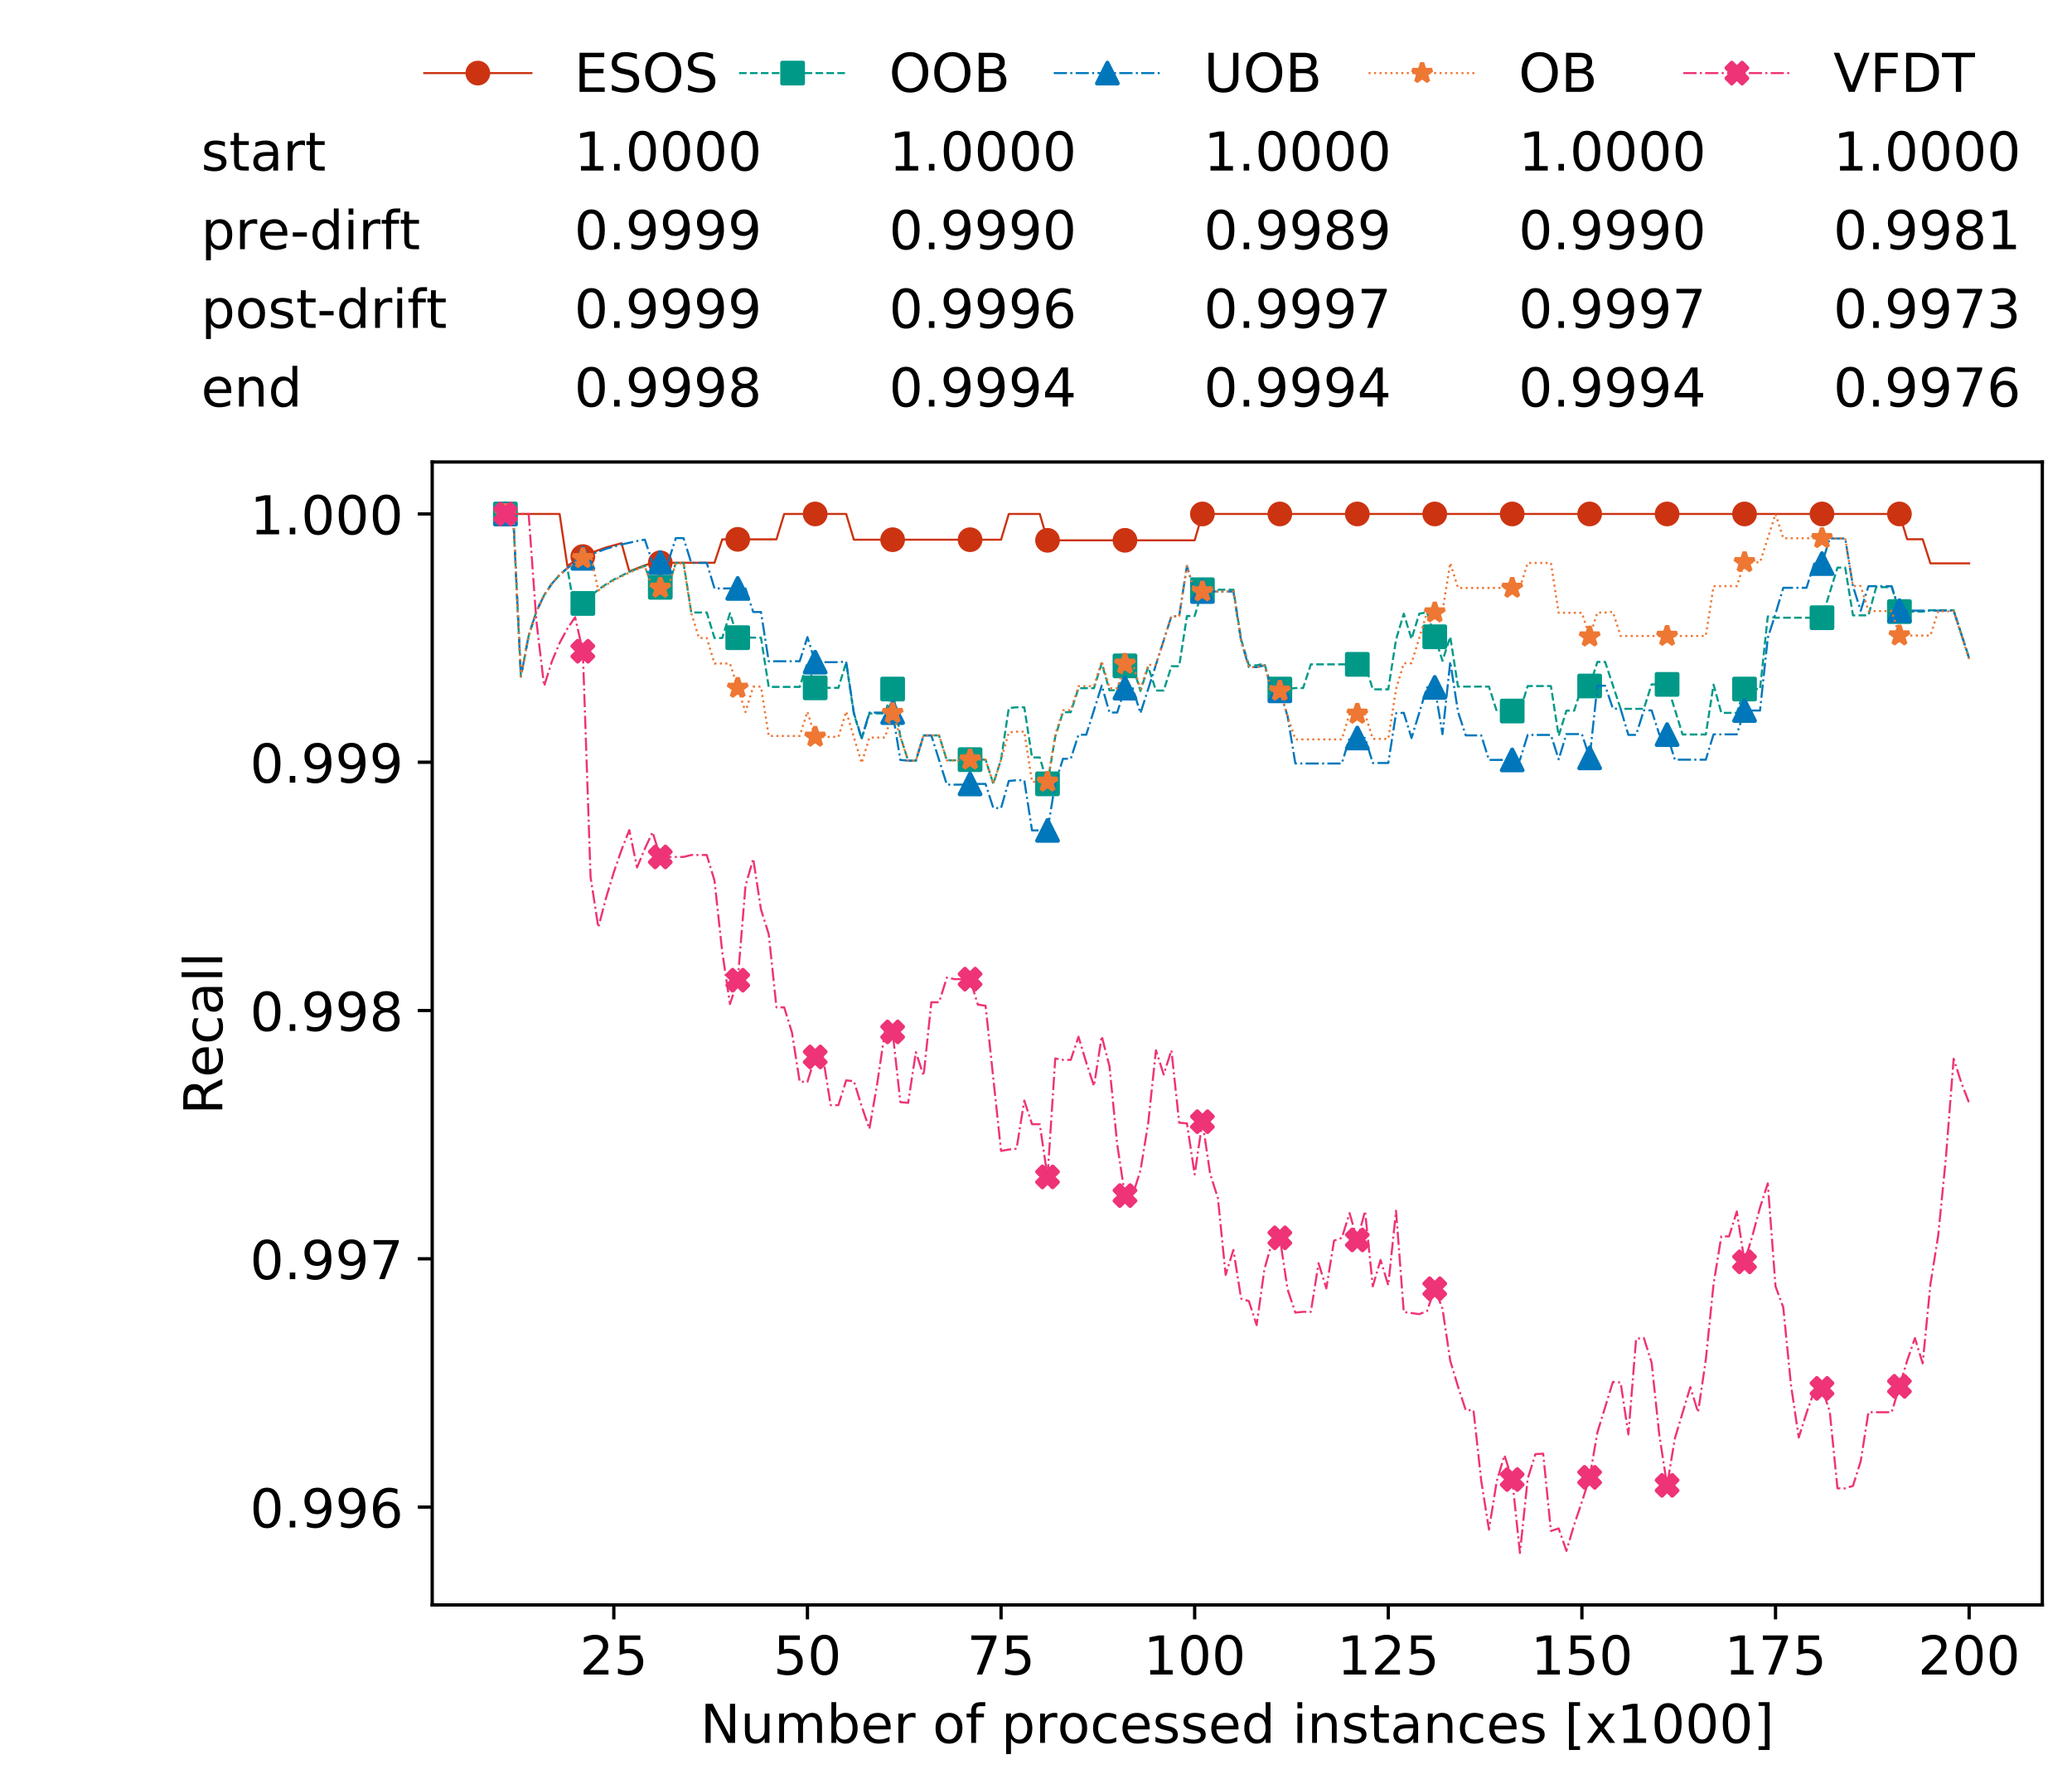 <?xml version="1.0" encoding="utf-8" standalone="no"?>
<!DOCTYPE svg PUBLIC "-//W3C//DTD SVG 1.1//EN"
  "http://www.w3.org/Graphics/SVG/1.1/DTD/svg11.dtd">
<!-- Created with matplotlib (https://matplotlib.org/) -->
<svg height="432.615pt" version="1.1" viewBox="0 0 502.65 432.615" width="502.65pt" xmlns="http://www.w3.org/2000/svg" xmlns:xlink="http://www.w3.org/1999/xlink">
 <defs>
  <style type="text/css">
*{stroke-linecap:butt;stroke-linejoin:round;white-space:pre;}
  </style>
 </defs>
 <g id="figure_1">
  <g id="patch_1">
   <path d="M 0 432.615 
L 502.65 432.615 
L 502.65 0 
L 0 0 
z
" style="fill:#ffffff;"/>
  </g>
  <g id="axes_1">
   <g id="patch_2">
    <path d="M 104.85 389.252 
L 495.45 389.252 
L 495.45 112.052 
L 104.85 112.052 
z
" style="fill:#ffffff;"/>
   </g>
   <g id="matplotlib.axis_1">
    <g id="xtick_1">
     <g id="line2d_1">
      <defs>
       <path d="M 0 0 
L 0 3.5 
" id="m7f0db1de05" style="stroke:#000000;stroke-width:0.8;"/>
      </defs>
      <g>
       <use style="stroke:#000000;stroke-width:0.8;" x="148.908" xlink:href="#m7f0db1de05" y="389.252"/>
      </g>
     </g>
     <g id="text_1">
      <!-- 25 -->
      <defs>
       <path d="M 19.188 8.297 
L 53.609 8.297 
L 53.609 0 
L 7.328 0 
L 7.328 8.297 
Q 12.938 14.109 22.625 23.891 
Q 32.328 33.688 34.812 36.531 
Q 39.547 41.844 41.422 45.531 
Q 43.312 49.219 43.312 52.781 
Q 43.312 58.594 39.234 62.25 
Q 35.156 65.922 28.609 65.922 
Q 23.969 65.922 18.812 64.312 
Q 13.672 62.703 7.812 59.422 
L 7.812 69.391 
Q 13.766 71.781 18.938 73 
Q 24.125 74.219 28.422 74.219 
Q 39.75 74.219 46.484 68.547 
Q 53.219 62.891 53.219 53.422 
Q 53.219 48.922 51.531 44.891 
Q 49.859 40.875 45.406 35.406 
Q 44.188 33.984 37.641 27.219 
Q 31.109 20.453 19.188 8.297 
z
" id="DejaVuSans-50"/>
       <path d="M 10.797 72.906 
L 49.516 72.906 
L 49.516 64.594 
L 19.828 64.594 
L 19.828 46.734 
Q 21.969 47.469 24.109 47.828 
Q 26.266 48.188 28.422 48.188 
Q 40.625 48.188 47.75 41.5 
Q 54.891 34.812 54.891 23.391 
Q 54.891 11.625 47.562 5.094 
Q 40.234 -1.422 26.906 -1.422 
Q 22.312 -1.422 17.547 -0.641 
Q 12.797 0.141 7.719 1.703 
L 7.719 11.625 
Q 12.109 9.234 16.797 8.062 
Q 21.484 6.891 26.703 6.891 
Q 35.156 6.891 40.078 11.328 
Q 45.016 15.766 45.016 23.391 
Q 45.016 31 40.078 35.438 
Q 35.156 39.891 26.703 39.891 
Q 22.75 39.891 18.812 39.016 
Q 14.891 38.141 10.797 36.281 
z
" id="DejaVuSans-53"/>
      </defs>
      <g transform="translate(140.636 406.13)scale(0.13 -0.13)">
       <use xlink:href="#DejaVuSans-50"/>
       <use x="63.623" xlink:href="#DejaVuSans-53"/>
      </g>
     </g>
    </g>
    <g id="xtick_2">
     <g id="line2d_2">
      <g>
       <use style="stroke:#000000;stroke-width:0.8;" x="195.877" xlink:href="#m7f0db1de05" y="389.252"/>
      </g>
     </g>
     <g id="text_2">
      <!-- 50 -->
      <defs>
       <path d="M 31.781 66.406 
Q 24.172 66.406 20.328 58.906 
Q 16.5 51.422 16.5 36.375 
Q 16.5 21.391 20.328 13.891 
Q 24.172 6.391 31.781 6.391 
Q 39.453 6.391 43.281 13.891 
Q 47.125 21.391 47.125 36.375 
Q 47.125 51.422 43.281 58.906 
Q 39.453 66.406 31.781 66.406 
z
M 31.781 74.219 
Q 44.047 74.219 50.516 64.516 
Q 56.984 54.828 56.984 36.375 
Q 56.984 17.969 50.516 8.266 
Q 44.047 -1.422 31.781 -1.422 
Q 19.531 -1.422 13.062 8.266 
Q 6.594 17.969 6.594 36.375 
Q 6.594 54.828 13.062 64.516 
Q 19.531 74.219 31.781 74.219 
z
" id="DejaVuSans-48"/>
      </defs>
      <g transform="translate(187.606 406.13)scale(0.13 -0.13)">
       <use xlink:href="#DejaVuSans-53"/>
       <use x="63.623" xlink:href="#DejaVuSans-48"/>
      </g>
     </g>
    </g>
    <g id="xtick_3">
     <g id="line2d_3">
      <g>
       <use style="stroke:#000000;stroke-width:0.8;" x="242.847" xlink:href="#m7f0db1de05" y="389.252"/>
      </g>
     </g>
     <g id="text_3">
      <!-- 75 -->
      <defs>
       <path d="M 8.203 72.906 
L 55.078 72.906 
L 55.078 68.703 
L 28.609 0 
L 18.312 0 
L 43.219 64.594 
L 8.203 64.594 
z
" id="DejaVuSans-55"/>
      </defs>
      <g transform="translate(234.576 406.13)scale(0.13 -0.13)">
       <use xlink:href="#DejaVuSans-55"/>
       <use x="63.623" xlink:href="#DejaVuSans-53"/>
      </g>
     </g>
    </g>
    <g id="xtick_4">
     <g id="line2d_4">
      <g>
       <use style="stroke:#000000;stroke-width:0.8;" x="289.817" xlink:href="#m7f0db1de05" y="389.252"/>
      </g>
     </g>
     <g id="text_4">
      <!-- 100 -->
      <defs>
       <path d="M 12.406 8.297 
L 28.516 8.297 
L 28.516 63.922 
L 10.984 60.406 
L 10.984 69.391 
L 28.422 72.906 
L 38.281 72.906 
L 38.281 8.297 
L 54.391 8.297 
L 54.391 0 
L 12.406 0 
z
" id="DejaVuSans-49"/>
      </defs>
      <g transform="translate(277.41 406.13)scale(0.13 -0.13)">
       <use xlink:href="#DejaVuSans-49"/>
       <use x="63.623" xlink:href="#DejaVuSans-48"/>
       <use x="127.246" xlink:href="#DejaVuSans-48"/>
      </g>
     </g>
    </g>
    <g id="xtick_5">
     <g id="line2d_5">
      <g>
       <use style="stroke:#000000;stroke-width:0.8;" x="336.786" xlink:href="#m7f0db1de05" y="389.252"/>
      </g>
     </g>
     <g id="text_5">
      <!-- 125 -->
      <g transform="translate(324.379 406.13)scale(0.13 -0.13)">
       <use xlink:href="#DejaVuSans-49"/>
       <use x="63.623" xlink:href="#DejaVuSans-50"/>
       <use x="127.246" xlink:href="#DejaVuSans-53"/>
      </g>
     </g>
    </g>
    <g id="xtick_6">
     <g id="line2d_6">
      <g>
       <use style="stroke:#000000;stroke-width:0.8;" x="383.756" xlink:href="#m7f0db1de05" y="389.252"/>
      </g>
     </g>
     <g id="text_6">
      <!-- 150 -->
      <g transform="translate(371.349 406.13)scale(0.13 -0.13)">
       <use xlink:href="#DejaVuSans-49"/>
       <use x="63.623" xlink:href="#DejaVuSans-53"/>
       <use x="127.246" xlink:href="#DejaVuSans-48"/>
      </g>
     </g>
    </g>
    <g id="xtick_7">
     <g id="line2d_7">
      <g>
       <use style="stroke:#000000;stroke-width:0.8;" x="430.726" xlink:href="#m7f0db1de05" y="389.252"/>
      </g>
     </g>
     <g id="text_7">
      <!-- 175 -->
      <g transform="translate(418.319 406.13)scale(0.13 -0.13)">
       <use xlink:href="#DejaVuSans-49"/>
       <use x="63.623" xlink:href="#DejaVuSans-55"/>
       <use x="127.246" xlink:href="#DejaVuSans-53"/>
      </g>
     </g>
    </g>
    <g id="xtick_8">
     <g id="line2d_8">
      <g>
       <use style="stroke:#000000;stroke-width:0.8;" x="477.695" xlink:href="#m7f0db1de05" y="389.252"/>
      </g>
     </g>
     <g id="text_8">
      <!-- 200 -->
      <g transform="translate(465.289 406.13)scale(0.13 -0.13)">
       <use xlink:href="#DejaVuSans-50"/>
       <use x="63.623" xlink:href="#DejaVuSans-48"/>
       <use x="127.246" xlink:href="#DejaVuSans-48"/>
      </g>
     </g>
    </g>
    <g id="text_9">
     <!-- Number of processed instances [x1000] -->
     <defs>
      <path d="M 9.812 72.906 
L 23.094 72.906 
L 55.422 11.922 
L 55.422 72.906 
L 64.984 72.906 
L 64.984 0 
L 51.703 0 
L 19.391 60.984 
L 19.391 0 
L 9.812 0 
z
" id="DejaVuSans-78"/>
      <path d="M 8.5 21.578 
L 8.5 54.688 
L 17.484 54.688 
L 17.484 21.922 
Q 17.484 14.156 20.5 10.266 
Q 23.531 6.391 29.594 6.391 
Q 36.859 6.391 41.078 11.031 
Q 45.312 15.672 45.312 23.688 
L 45.312 54.688 
L 54.297 54.688 
L 54.297 0 
L 45.312 0 
L 45.312 8.406 
Q 42.047 3.422 37.719 1 
Q 33.406 -1.422 27.688 -1.422 
Q 18.266 -1.422 13.375 4.438 
Q 8.5 10.297 8.5 21.578 
z
M 31.109 56 
z
" id="DejaVuSans-117"/>
      <path d="M 52 44.188 
Q 55.375 50.25 60.062 53.125 
Q 64.75 56 71.094 56 
Q 79.641 56 84.281 50.016 
Q 88.922 44.047 88.922 33.016 
L 88.922 0 
L 79.891 0 
L 79.891 32.719 
Q 79.891 40.578 77.094 44.375 
Q 74.312 48.188 68.609 48.188 
Q 61.625 48.188 57.562 43.547 
Q 53.516 38.922 53.516 30.906 
L 53.516 0 
L 44.484 0 
L 44.484 32.719 
Q 44.484 40.625 41.703 44.406 
Q 38.922 48.188 33.109 48.188 
Q 26.219 48.188 22.156 43.531 
Q 18.109 38.875 18.109 30.906 
L 18.109 0 
L 9.078 0 
L 9.078 54.688 
L 18.109 54.688 
L 18.109 46.188 
Q 21.188 51.219 25.484 53.609 
Q 29.781 56 35.688 56 
Q 41.656 56 45.828 52.969 
Q 50 49.953 52 44.188 
z
" id="DejaVuSans-109"/>
      <path d="M 48.688 27.297 
Q 48.688 37.203 44.609 42.844 
Q 40.531 48.484 33.406 48.484 
Q 26.266 48.484 22.188 42.844 
Q 18.109 37.203 18.109 27.297 
Q 18.109 17.391 22.188 11.75 
Q 26.266 6.109 33.406 6.109 
Q 40.531 6.109 44.609 11.75 
Q 48.688 17.391 48.688 27.297 
z
M 18.109 46.391 
Q 20.953 51.266 25.266 53.625 
Q 29.594 56 35.594 56 
Q 45.562 56 51.781 48.094 
Q 58.016 40.188 58.016 27.297 
Q 58.016 14.406 51.781 6.484 
Q 45.562 -1.422 35.594 -1.422 
Q 29.594 -1.422 25.266 0.953 
Q 20.953 3.328 18.109 8.203 
L 18.109 0 
L 9.078 0 
L 9.078 75.984 
L 18.109 75.984 
z
" id="DejaVuSans-98"/>
      <path d="M 56.203 29.594 
L 56.203 25.203 
L 14.891 25.203 
Q 15.484 15.922 20.484 11.062 
Q 25.484 6.203 34.422 6.203 
Q 39.594 6.203 44.453 7.469 
Q 49.312 8.734 54.109 11.281 
L 54.109 2.781 
Q 49.266 0.734 44.188 -0.344 
Q 39.109 -1.422 33.891 -1.422 
Q 20.797 -1.422 13.156 6.188 
Q 5.516 13.812 5.516 26.812 
Q 5.516 40.234 12.766 48.109 
Q 20.016 56 32.328 56 
Q 43.359 56 49.781 48.891 
Q 56.203 41.797 56.203 29.594 
z
M 47.219 32.234 
Q 47.125 39.594 43.094 43.984 
Q 39.062 48.391 32.422 48.391 
Q 24.906 48.391 20.391 44.141 
Q 15.875 39.891 15.188 32.172 
z
" id="DejaVuSans-101"/>
      <path d="M 41.109 46.297 
Q 39.594 47.172 37.812 47.578 
Q 36.031 48 33.891 48 
Q 26.266 48 22.188 43.047 
Q 18.109 38.094 18.109 28.812 
L 18.109 0 
L 9.078 0 
L 9.078 54.688 
L 18.109 54.688 
L 18.109 46.188 
Q 20.953 51.172 25.484 53.578 
Q 30.031 56 36.531 56 
Q 37.453 56 38.578 55.875 
Q 39.703 55.766 41.062 55.516 
z
" id="DejaVuSans-114"/>
      <path id="DejaVuSans-32"/>
      <path d="M 30.609 48.391 
Q 23.391 48.391 19.188 42.75 
Q 14.984 37.109 14.984 27.297 
Q 14.984 17.484 19.156 11.844 
Q 23.344 6.203 30.609 6.203 
Q 37.797 6.203 41.984 11.859 
Q 46.188 17.531 46.188 27.297 
Q 46.188 37.016 41.984 42.703 
Q 37.797 48.391 30.609 48.391 
z
M 30.609 56 
Q 42.328 56 49.016 48.375 
Q 55.719 40.766 55.719 27.297 
Q 55.719 13.875 49.016 6.219 
Q 42.328 -1.422 30.609 -1.422 
Q 18.844 -1.422 12.172 6.219 
Q 5.516 13.875 5.516 27.297 
Q 5.516 40.766 12.172 48.375 
Q 18.844 56 30.609 56 
z
" id="DejaVuSans-111"/>
      <path d="M 37.109 75.984 
L 37.109 68.5 
L 28.516 68.5 
Q 23.688 68.5 21.797 66.547 
Q 19.922 64.594 19.922 59.516 
L 19.922 54.688 
L 34.719 54.688 
L 34.719 47.703 
L 19.922 47.703 
L 19.922 0 
L 10.891 0 
L 10.891 47.703 
L 2.297 47.703 
L 2.297 54.688 
L 10.891 54.688 
L 10.891 58.5 
Q 10.891 67.625 15.141 71.797 
Q 19.391 75.984 28.609 75.984 
z
" id="DejaVuSans-102"/>
      <path d="M 18.109 8.203 
L 18.109 -20.797 
L 9.078 -20.797 
L 9.078 54.688 
L 18.109 54.688 
L 18.109 46.391 
Q 20.953 51.266 25.266 53.625 
Q 29.594 56 35.594 56 
Q 45.562 56 51.781 48.094 
Q 58.016 40.188 58.016 27.297 
Q 58.016 14.406 51.781 6.484 
Q 45.562 -1.422 35.594 -1.422 
Q 29.594 -1.422 25.266 0.953 
Q 20.953 3.328 18.109 8.203 
z
M 48.688 27.297 
Q 48.688 37.203 44.609 42.844 
Q 40.531 48.484 33.406 48.484 
Q 26.266 48.484 22.188 42.844 
Q 18.109 37.203 18.109 27.297 
Q 18.109 17.391 22.188 11.75 
Q 26.266 6.109 33.406 6.109 
Q 40.531 6.109 44.609 11.75 
Q 48.688 17.391 48.688 27.297 
z
" id="DejaVuSans-112"/>
      <path d="M 48.781 52.594 
L 48.781 44.188 
Q 44.969 46.297 41.141 47.344 
Q 37.312 48.391 33.406 48.391 
Q 24.656 48.391 19.812 42.844 
Q 14.984 37.312 14.984 27.297 
Q 14.984 17.281 19.812 11.734 
Q 24.656 6.203 33.406 6.203 
Q 37.312 6.203 41.141 7.25 
Q 44.969 8.297 48.781 10.406 
L 48.781 2.094 
Q 45.016 0.344 40.984 -0.531 
Q 36.969 -1.422 32.422 -1.422 
Q 20.062 -1.422 12.781 6.344 
Q 5.516 14.109 5.516 27.297 
Q 5.516 40.672 12.859 48.328 
Q 20.219 56 33.016 56 
Q 37.156 56 41.109 55.141 
Q 45.062 54.297 48.781 52.594 
z
" id="DejaVuSans-99"/>
      <path d="M 44.281 53.078 
L 44.281 44.578 
Q 40.484 46.531 36.375 47.5 
Q 32.281 48.484 27.875 48.484 
Q 21.188 48.484 17.844 46.438 
Q 14.5 44.391 14.5 40.281 
Q 14.5 37.156 16.891 35.375 
Q 19.281 33.594 26.516 31.984 
L 29.594 31.297 
Q 39.156 29.25 43.188 25.516 
Q 47.219 21.781 47.219 15.094 
Q 47.219 7.469 41.188 3.016 
Q 35.156 -1.422 24.609 -1.422 
Q 20.219 -1.422 15.453 -0.562 
Q 10.688 0.297 5.422 2 
L 5.422 11.281 
Q 10.406 8.688 15.234 7.391 
Q 20.062 6.109 24.812 6.109 
Q 31.156 6.109 34.562 8.281 
Q 37.984 10.453 37.984 14.406 
Q 37.984 18.062 35.516 20.016 
Q 33.062 21.969 24.703 23.781 
L 21.578 24.516 
Q 13.234 26.266 9.516 29.906 
Q 5.812 33.547 5.812 39.891 
Q 5.812 47.609 11.281 51.797 
Q 16.75 56 26.812 56 
Q 31.781 56 36.172 55.266 
Q 40.578 54.547 44.281 53.078 
z
" id="DejaVuSans-115"/>
      <path d="M 45.406 46.391 
L 45.406 75.984 
L 54.391 75.984 
L 54.391 0 
L 45.406 0 
L 45.406 8.203 
Q 42.578 3.328 38.25 0.953 
Q 33.938 -1.422 27.875 -1.422 
Q 17.969 -1.422 11.734 6.484 
Q 5.516 14.406 5.516 27.297 
Q 5.516 40.188 11.734 48.094 
Q 17.969 56 27.875 56 
Q 33.938 56 38.25 53.625 
Q 42.578 51.266 45.406 46.391 
z
M 14.797 27.297 
Q 14.797 17.391 18.875 11.75 
Q 22.953 6.109 30.078 6.109 
Q 37.203 6.109 41.297 11.75 
Q 45.406 17.391 45.406 27.297 
Q 45.406 37.203 41.297 42.844 
Q 37.203 48.484 30.078 48.484 
Q 22.953 48.484 18.875 42.844 
Q 14.797 37.203 14.797 27.297 
z
" id="DejaVuSans-100"/>
      <path d="M 9.422 54.688 
L 18.406 54.688 
L 18.406 0 
L 9.422 0 
z
M 9.422 75.984 
L 18.406 75.984 
L 18.406 64.594 
L 9.422 64.594 
z
" id="DejaVuSans-105"/>
      <path d="M 54.891 33.016 
L 54.891 0 
L 45.906 0 
L 45.906 32.719 
Q 45.906 40.484 42.875 44.328 
Q 39.844 48.188 33.797 48.188 
Q 26.516 48.188 22.312 43.547 
Q 18.109 38.922 18.109 30.906 
L 18.109 0 
L 9.078 0 
L 9.078 54.688 
L 18.109 54.688 
L 18.109 46.188 
Q 21.344 51.125 25.703 53.562 
Q 30.078 56 35.797 56 
Q 45.219 56 50.047 50.172 
Q 54.891 44.344 54.891 33.016 
z
" id="DejaVuSans-110"/>
      <path d="M 18.312 70.219 
L 18.312 54.688 
L 36.812 54.688 
L 36.812 47.703 
L 18.312 47.703 
L 18.312 18.016 
Q 18.312 11.328 20.141 9.422 
Q 21.969 7.516 27.594 7.516 
L 36.812 7.516 
L 36.812 0 
L 27.594 0 
Q 17.188 0 13.234 3.875 
Q 9.281 7.766 9.281 18.016 
L 9.281 47.703 
L 2.688 47.703 
L 2.688 54.688 
L 9.281 54.688 
L 9.281 70.219 
z
" id="DejaVuSans-116"/>
      <path d="M 34.281 27.484 
Q 23.391 27.484 19.188 25 
Q 14.984 22.516 14.984 16.5 
Q 14.984 11.719 18.141 8.906 
Q 21.297 6.109 26.703 6.109 
Q 34.188 6.109 38.703 11.406 
Q 43.219 16.703 43.219 25.484 
L 43.219 27.484 
z
M 52.203 31.203 
L 52.203 0 
L 43.219 0 
L 43.219 8.297 
Q 40.141 3.328 35.547 0.953 
Q 30.953 -1.422 24.312 -1.422 
Q 15.922 -1.422 10.953 3.297 
Q 6 8.016 6 15.922 
Q 6 25.141 12.172 29.828 
Q 18.359 34.516 30.609 34.516 
L 43.219 34.516 
L 43.219 35.406 
Q 43.219 41.609 39.141 45 
Q 35.062 48.391 27.688 48.391 
Q 23 48.391 18.547 47.266 
Q 14.109 46.141 10.016 43.891 
L 10.016 52.203 
Q 14.938 54.109 19.578 55.047 
Q 24.219 56 28.609 56 
Q 40.484 56 46.344 49.844 
Q 52.203 43.703 52.203 31.203 
z
" id="DejaVuSans-97"/>
      <path d="M 8.594 75.984 
L 29.297 75.984 
L 29.297 69 
L 17.578 69 
L 17.578 -6.203 
L 29.297 -6.203 
L 29.297 -13.188 
L 8.594 -13.188 
z
" id="DejaVuSans-91"/>
      <path d="M 54.891 54.688 
L 35.109 28.078 
L 55.906 0 
L 45.312 0 
L 29.391 21.484 
L 13.484 0 
L 2.875 0 
L 24.125 28.609 
L 4.688 54.688 
L 15.281 54.688 
L 29.781 35.203 
L 44.281 54.688 
z
" id="DejaVuSans-120"/>
      <path d="M 30.422 75.984 
L 30.422 -13.188 
L 9.719 -13.188 
L 9.719 -6.203 
L 21.391 -6.203 
L 21.391 69 
L 9.719 69 
L 9.719 75.984 
z
" id="DejaVuSans-93"/>
     </defs>
     <g transform="translate(169.881 422.711)scale(0.13 -0.13)">
      <use xlink:href="#DejaVuSans-78"/>
      <use x="74.805" xlink:href="#DejaVuSans-117"/>
      <use x="138.184" xlink:href="#DejaVuSans-109"/>
      <use x="235.596" xlink:href="#DejaVuSans-98"/>
      <use x="299.072" xlink:href="#DejaVuSans-101"/>
      <use x="360.596" xlink:href="#DejaVuSans-114"/>
      <use x="401.709" xlink:href="#DejaVuSans-32"/>
      <use x="433.496" xlink:href="#DejaVuSans-111"/>
      <use x="494.678" xlink:href="#DejaVuSans-102"/>
      <use x="529.883" xlink:href="#DejaVuSans-32"/>
      <use x="561.67" xlink:href="#DejaVuSans-112"/>
      <use x="625.146" xlink:href="#DejaVuSans-114"/>
      <use x="666.229" xlink:href="#DejaVuSans-111"/>
      <use x="727.41" xlink:href="#DejaVuSans-99"/>
      <use x="782.391" xlink:href="#DejaVuSans-101"/>
      <use x="843.914" xlink:href="#DejaVuSans-115"/>
      <use x="896.014" xlink:href="#DejaVuSans-115"/>
      <use x="948.113" xlink:href="#DejaVuSans-101"/>
      <use x="1009.637" xlink:href="#DejaVuSans-100"/>
      <use x="1073.113" xlink:href="#DejaVuSans-32"/>
      <use x="1104.9" xlink:href="#DejaVuSans-105"/>
      <use x="1132.684" xlink:href="#DejaVuSans-110"/>
      <use x="1196.062" xlink:href="#DejaVuSans-115"/>
      <use x="1248.162" xlink:href="#DejaVuSans-116"/>
      <use x="1287.371" xlink:href="#DejaVuSans-97"/>
      <use x="1348.65" xlink:href="#DejaVuSans-110"/>
      <use x="1412.029" xlink:href="#DejaVuSans-99"/>
      <use x="1467.01" xlink:href="#DejaVuSans-101"/>
      <use x="1528.533" xlink:href="#DejaVuSans-115"/>
      <use x="1580.633" xlink:href="#DejaVuSans-32"/>
      <use x="1612.42" xlink:href="#DejaVuSans-91"/>
      <use x="1651.434" xlink:href="#DejaVuSans-120"/>
      <use x="1710.613" xlink:href="#DejaVuSans-49"/>
      <use x="1774.236" xlink:href="#DejaVuSans-48"/>
      <use x="1837.859" xlink:href="#DejaVuSans-48"/>
      <use x="1901.482" xlink:href="#DejaVuSans-48"/>
      <use x="1965.105" xlink:href="#DejaVuSans-93"/>
     </g>
    </g>
   </g>
   <g id="matplotlib.axis_2">
    <g id="ytick_1">
     <g id="line2d_9">
      <defs>
       <path d="M 0 0 
L -3.5 0 
" id="m6cc5e38fdd" style="stroke:#000000;stroke-width:0.8;"/>
      </defs>
      <g>
       <use style="stroke:#000000;stroke-width:0.8;" x="104.85" xlink:href="#m6cc5e38fdd" y="365.52"/>
      </g>
     </g>
     <g id="text_10">
      <!-- 0.996 -->
      <defs>
       <path d="M 10.688 12.406 
L 21 12.406 
L 21 0 
L 10.688 0 
z
" id="DejaVuSans-46"/>
       <path d="M 10.984 1.516 
L 10.984 10.5 
Q 14.703 8.734 18.5 7.812 
Q 22.312 6.891 25.984 6.891 
Q 35.75 6.891 40.891 13.453 
Q 46.047 20.016 46.781 33.406 
Q 43.953 29.203 39.594 26.953 
Q 35.25 24.703 29.984 24.703 
Q 19.047 24.703 12.672 31.312 
Q 6.297 37.938 6.297 49.422 
Q 6.297 60.641 12.938 67.422 
Q 19.578 74.219 30.609 74.219 
Q 43.266 74.219 49.922 64.516 
Q 56.594 54.828 56.594 36.375 
Q 56.594 19.141 48.406 8.859 
Q 40.234 -1.422 26.422 -1.422 
Q 22.703 -1.422 18.891 -0.688 
Q 15.094 0.047 10.984 1.516 
z
M 30.609 32.422 
Q 37.25 32.422 41.125 36.953 
Q 45.016 41.5 45.016 49.422 
Q 45.016 57.281 41.125 61.844 
Q 37.25 66.406 30.609 66.406 
Q 23.969 66.406 20.094 61.844 
Q 16.219 57.281 16.219 49.422 
Q 16.219 41.5 20.094 36.953 
Q 23.969 32.422 30.609 32.422 
z
" id="DejaVuSans-57"/>
       <path d="M 33.016 40.375 
Q 26.375 40.375 22.484 35.828 
Q 18.609 31.297 18.609 23.391 
Q 18.609 15.531 22.484 10.953 
Q 26.375 6.391 33.016 6.391 
Q 39.656 6.391 43.531 10.953 
Q 47.406 15.531 47.406 23.391 
Q 47.406 31.297 43.531 35.828 
Q 39.656 40.375 33.016 40.375 
z
M 52.594 71.297 
L 52.594 62.312 
Q 48.875 64.062 45.094 64.984 
Q 41.312 65.922 37.594 65.922 
Q 27.828 65.922 22.672 59.328 
Q 17.531 52.734 16.797 39.406 
Q 19.672 43.656 24.016 45.922 
Q 28.375 48.188 33.594 48.188 
Q 44.578 48.188 50.953 41.516 
Q 57.328 34.859 57.328 23.391 
Q 57.328 12.156 50.688 5.359 
Q 44.047 -1.422 33.016 -1.422 
Q 20.359 -1.422 13.672 8.266 
Q 6.984 17.969 6.984 36.375 
Q 6.984 53.656 15.188 63.938 
Q 23.391 74.219 37.203 74.219 
Q 40.922 74.219 44.703 73.484 
Q 48.484 72.75 52.594 71.297 
z
" id="DejaVuSans-54"/>
      </defs>
      <g transform="translate(60.633 370.459)scale(0.13 -0.13)">
       <use xlink:href="#DejaVuSans-48"/>
       <use x="63.623" xlink:href="#DejaVuSans-46"/>
       <use x="95.41" xlink:href="#DejaVuSans-57"/>
       <use x="159.033" xlink:href="#DejaVuSans-57"/>
       <use x="222.656" xlink:href="#DejaVuSans-54"/>
      </g>
     </g>
    </g>
    <g id="ytick_2">
     <g id="line2d_10">
      <g>
       <use style="stroke:#000000;stroke-width:0.8;" x="104.85" xlink:href="#m6cc5e38fdd" y="305.303"/>
      </g>
     </g>
     <g id="text_11">
      <!-- 0.997 -->
      <g transform="translate(60.633 310.242)scale(0.13 -0.13)">
       <use xlink:href="#DejaVuSans-48"/>
       <use x="63.623" xlink:href="#DejaVuSans-46"/>
       <use x="95.41" xlink:href="#DejaVuSans-57"/>
       <use x="159.033" xlink:href="#DejaVuSans-57"/>
       <use x="222.656" xlink:href="#DejaVuSans-55"/>
      </g>
     </g>
    </g>
    <g id="ytick_3">
     <g id="line2d_11">
      <g>
       <use style="stroke:#000000;stroke-width:0.8;" x="104.85" xlink:href="#m6cc5e38fdd" y="245.086"/>
      </g>
     </g>
     <g id="text_12">
      <!-- 0.998 -->
      <defs>
       <path d="M 31.781 34.625 
Q 24.75 34.625 20.719 30.859 
Q 16.703 27.094 16.703 20.516 
Q 16.703 13.922 20.719 10.156 
Q 24.75 6.391 31.781 6.391 
Q 38.812 6.391 42.859 10.172 
Q 46.922 13.969 46.922 20.516 
Q 46.922 27.094 42.891 30.859 
Q 38.875 34.625 31.781 34.625 
z
M 21.922 38.812 
Q 15.578 40.375 12.031 44.719 
Q 8.5 49.078 8.5 55.328 
Q 8.5 64.062 14.719 69.141 
Q 20.953 74.219 31.781 74.219 
Q 42.672 74.219 48.875 69.141 
Q 55.078 64.062 55.078 55.328 
Q 55.078 49.078 51.531 44.719 
Q 48 40.375 41.703 38.812 
Q 48.828 37.156 52.797 32.312 
Q 56.781 27.484 56.781 20.516 
Q 56.781 9.906 50.312 4.234 
Q 43.844 -1.422 31.781 -1.422 
Q 19.734 -1.422 13.25 4.234 
Q 6.781 9.906 6.781 20.516 
Q 6.781 27.484 10.781 32.312 
Q 14.797 37.156 21.922 38.812 
z
M 18.312 54.391 
Q 18.312 48.734 21.844 45.562 
Q 25.391 42.391 31.781 42.391 
Q 38.141 42.391 41.719 45.562 
Q 45.312 48.734 45.312 54.391 
Q 45.312 60.062 41.719 63.234 
Q 38.141 66.406 31.781 66.406 
Q 25.391 66.406 21.844 63.234 
Q 18.312 60.062 18.312 54.391 
z
" id="DejaVuSans-56"/>
      </defs>
      <g transform="translate(60.633 250.025)scale(0.13 -0.13)">
       <use xlink:href="#DejaVuSans-48"/>
       <use x="63.623" xlink:href="#DejaVuSans-46"/>
       <use x="95.41" xlink:href="#DejaVuSans-57"/>
       <use x="159.033" xlink:href="#DejaVuSans-57"/>
       <use x="222.656" xlink:href="#DejaVuSans-56"/>
      </g>
     </g>
    </g>
    <g id="ytick_4">
     <g id="line2d_12">
      <g>
       <use style="stroke:#000000;stroke-width:0.8;" x="104.85" xlink:href="#m6cc5e38fdd" y="184.869"/>
      </g>
     </g>
     <g id="text_13">
      <!-- 0.999 -->
      <g transform="translate(60.633 189.808)scale(0.13 -0.13)">
       <use xlink:href="#DejaVuSans-48"/>
       <use x="63.623" xlink:href="#DejaVuSans-46"/>
       <use x="95.41" xlink:href="#DejaVuSans-57"/>
       <use x="159.033" xlink:href="#DejaVuSans-57"/>
       <use x="222.656" xlink:href="#DejaVuSans-57"/>
      </g>
     </g>
    </g>
    <g id="ytick_5">
     <g id="line2d_13">
      <g>
       <use style="stroke:#000000;stroke-width:0.8;" x="104.85" xlink:href="#m6cc5e38fdd" y="124.652"/>
      </g>
     </g>
     <g id="text_14">
      <!-- 1.000 -->
      <g transform="translate(60.633 129.591)scale(0.13 -0.13)">
       <use xlink:href="#DejaVuSans-49"/>
       <use x="63.623" xlink:href="#DejaVuSans-46"/>
       <use x="95.41" xlink:href="#DejaVuSans-48"/>
       <use x="159.033" xlink:href="#DejaVuSans-48"/>
       <use x="222.656" xlink:href="#DejaVuSans-48"/>
      </g>
     </g>
    </g>
    <g id="text_15">
     <!-- Recall -->
     <defs>
      <path d="M 44.391 34.188 
Q 47.562 33.109 50.562 29.594 
Q 53.562 26.078 56.594 19.922 
L 66.609 0 
L 56 0 
L 46.688 18.703 
Q 43.062 26.031 39.672 28.422 
Q 36.281 30.812 30.422 30.812 
L 19.672 30.812 
L 19.672 0 
L 9.812 0 
L 9.812 72.906 
L 32.078 72.906 
Q 44.578 72.906 50.734 67.672 
Q 56.891 62.453 56.891 51.906 
Q 56.891 45.016 53.688 40.469 
Q 50.484 35.938 44.391 34.188 
z
M 19.672 64.797 
L 19.672 38.922 
L 32.078 38.922 
Q 39.203 38.922 42.844 42.219 
Q 46.484 45.516 46.484 51.906 
Q 46.484 58.297 42.844 61.547 
Q 39.203 64.797 32.078 64.797 
z
" id="DejaVuSans-82"/>
      <path d="M 9.422 75.984 
L 18.406 75.984 
L 18.406 0 
L 9.422 0 
z
" id="DejaVuSans-108"/>
     </defs>
     <g transform="translate(53.93 270.333)rotate(-90)scale(0.13 -0.13)">
      <use xlink:href="#DejaVuSans-82"/>
      <use x="69.42" xlink:href="#DejaVuSans-101"/>
      <use x="130.943" xlink:href="#DejaVuSans-99"/>
      <use x="185.924" xlink:href="#DejaVuSans-97"/>
      <use x="247.203" xlink:href="#DejaVuSans-108"/>
      <use x="274.986" xlink:href="#DejaVuSans-108"/>
     </g>
    </g>
   </g>
   <g id="line2d_14"/>
   <g id="line2d_15"/>
   <g id="line2d_16"/>
   <g id="line2d_17"/>
   <g id="line2d_18"/>
   <g id="line2d_19">
    <path clip-path="url(#p82f27cc0d4)" d="M 122.605 124.652 
L 135.756 124.652 
L 137.635 137.276 
L 139.514 136.014 
L 141.392 134.981 
L 143.271 134.12 
L 147.029 132.767 
L 150.786 131.753 
L 152.665 138.579 
L 156.423 137.113 
L 158.302 136.49 
L 173.332 136.49 
L 175.211 130.809 
L 188.362 130.809 
L 190.241 124.652 
L 205.271 124.652 
L 207.15 130.898 
L 242.847 130.898 
L 244.726 124.652 
L 252.241 124.652 
L 254.12 131.044 
L 289.817 131.044 
L 291.695 124.652 
L 460.786 124.652 
L 462.665 130.784 
L 466.423 130.784 
L 468.302 136.63 
L 477.695 136.63 
L 477.695 136.63 
" style="fill:none;stroke:#cc3311;stroke-linecap:square;stroke-width:0.5;"/>
    <defs>
     <path d="M 0 2.5 
C 0.663 2.5 1.299 2.237 1.768 1.768 
C 2.237 1.299 2.5 0.663 2.5 0 
C 2.5 -0.663 2.237 -1.299 1.768 -1.768 
C 1.299 -2.237 0.663 -2.5 0 -2.5 
C -0.663 -2.5 -1.299 -2.237 -1.768 -1.768 
C -2.237 -1.299 -2.5 -0.663 -2.5 0 
C -2.5 0.663 -2.237 1.299 -1.768 1.768 
C -1.299 2.237 -0.663 2.5 0 2.5 
z
" id="m6a9fb5da91" style="stroke:#cc3311;"/>
    </defs>
    <g clip-path="url(#p82f27cc0d4)">
     <use style="fill:#cc3311;stroke:#cc3311;" x="122.605" xlink:href="#m6a9fb5da91" y="124.652"/>
     <use style="fill:#cc3311;stroke:#cc3311;" x="141.392" xlink:href="#m6a9fb5da91" y="134.981"/>
     <use style="fill:#cc3311;stroke:#cc3311;" x="160.18" xlink:href="#m6a9fb5da91" y="136.49"/>
     <use style="fill:#cc3311;stroke:#cc3311;" x="178.968" xlink:href="#m6a9fb5da91" y="130.809"/>
     <use style="fill:#cc3311;stroke:#cc3311;" x="197.756" xlink:href="#m6a9fb5da91" y="124.652"/>
     <use style="fill:#cc3311;stroke:#cc3311;" x="216.544" xlink:href="#m6a9fb5da91" y="130.898"/>
     <use style="fill:#cc3311;stroke:#cc3311;" x="235.332" xlink:href="#m6a9fb5da91" y="130.898"/>
     <use style="fill:#cc3311;stroke:#cc3311;" x="254.12" xlink:href="#m6a9fb5da91" y="131.044"/>
     <use style="fill:#cc3311;stroke:#cc3311;" x="272.908" xlink:href="#m6a9fb5da91" y="131.044"/>
     <use style="fill:#cc3311;stroke:#cc3311;" x="291.695" xlink:href="#m6a9fb5da91" y="124.652"/>
     <use style="fill:#cc3311;stroke:#cc3311;" x="310.483" xlink:href="#m6a9fb5da91" y="124.652"/>
     <use style="fill:#cc3311;stroke:#cc3311;" x="329.271" xlink:href="#m6a9fb5da91" y="124.652"/>
     <use style="fill:#cc3311;stroke:#cc3311;" x="348.059" xlink:href="#m6a9fb5da91" y="124.652"/>
     <use style="fill:#cc3311;stroke:#cc3311;" x="366.847" xlink:href="#m6a9fb5da91" y="124.652"/>
     <use style="fill:#cc3311;stroke:#cc3311;" x="385.635" xlink:href="#m6a9fb5da91" y="124.652"/>
     <use style="fill:#cc3311;stroke:#cc3311;" x="404.423" xlink:href="#m6a9fb5da91" y="124.652"/>
     <use style="fill:#cc3311;stroke:#cc3311;" x="423.211" xlink:href="#m6a9fb5da91" y="124.652"/>
     <use style="fill:#cc3311;stroke:#cc3311;" x="441.998" xlink:href="#m6a9fb5da91" y="124.652"/>
     <use style="fill:#cc3311;stroke:#cc3311;" x="460.786" xlink:href="#m6a9fb5da91" y="124.652"/>
    </g>
   </g>
   <g id="line2d_20"/>
   <g id="line2d_21"/>
   <g id="line2d_22"/>
   <g id="line2d_23"/>
   <g id="line2d_24">
    <path clip-path="url(#p82f27cc0d4)" d="M 122.605 124.652 
L 124.483 124.652 
L 126.362 164.087 
L 128.241 154.228 
L 130.12 148.313 
L 131.998 144.369 
L 133.877 141.552 
L 135.756 139.44 
L 137.635 137.797 
L 139.514 148.526 
L 141.392 146.355 
L 143.271 144.547 
L 145.15 143.016 
L 147.029 141.705 
L 148.908 140.568 
L 152.665 138.695 
L 156.423 137.217 
L 158.302 142.446 
L 162.059 142.446 
L 163.938 136.531 
L 165.817 136.531 
L 167.695 148.551 
L 171.453 148.551 
L 173.332 154.746 
L 175.211 154.746 
L 177.089 148.724 
L 178.968 154.651 
L 184.605 154.651 
L 186.483 166.599 
L 193.998 166.599 
L 195.877 160.741 
L 197.756 166.824 
L 203.392 166.824 
L 205.271 160.673 
L 207.15 173.167 
L 209.029 179.237 
L 210.908 173.042 
L 214.665 173.042 
L 216.544 167.115 
L 218.423 178.607 
L 220.302 184.487 
L 222.18 184.487 
L 224.059 178.363 
L 227.817 178.363 
L 229.695 184.409 
L 233.453 184.409 
L 235.332 184.242 
L 239.089 184.242 
L 240.968 190.088 
L 242.847 184.219 
L 244.726 171.726 
L 246.605 171.547 
L 248.483 171.547 
L 250.362 183.713 
L 252.241 183.713 
L 254.12 190.105 
L 255.998 178.613 
L 257.877 172.733 
L 259.756 172.733 
L 261.635 166.909 
L 265.392 166.909 
L 267.271 160.863 
L 269.15 167.408 
L 271.029 167.408 
L 272.908 161.493 
L 274.786 161.493 
L 276.665 167.576 
L 278.544 161.729 
L 280.423 167.475 
L 282.302 167.475 
L 284.18 161.583 
L 286.059 161.583 
L 287.938 149.418 
L 289.817 149.418 
L 291.695 143.026 
L 299.211 143.026 
L 301.089 155.069 
L 302.968 161.368 
L 304.847 161.368 
L 306.726 160.955 
L 308.605 167.112 
L 312.362 167.112 
L 314.241 166.876 
L 316.12 166.876 
L 317.998 161.13 
L 331.15 161.13 
L 333.029 167.188 
L 336.786 167.188 
L 338.665 155.144 
L 340.544 148.845 
L 342.423 154.978 
L 344.302 148.845 
L 346.18 148.478 
L 349.938 160.275 
L 351.817 154.429 
L 353.695 166.521 
L 361.211 166.521 
L 363.089 172.448 
L 368.726 172.448 
L 370.605 166.39 
L 376.241 166.39 
L 378.12 178.482 
L 379.998 172.349 
L 381.877 172.349 
L 383.756 166.559 
L 385.635 166.376 
L 387.514 160.541 
L 389.392 160.541 
L 393.15 171.915 
L 398.786 171.915 
L 400.665 165.988 
L 404.423 165.988 
L 408.18 178.14 
L 413.817 178.14 
L 415.695 166.049 
L 417.574 172.891 
L 421.332 172.891 
L 423.211 167.113 
L 426.968 167.113 
L 428.847 149.505 
L 430.726 149.817 
L 441.998 149.817 
L 445.756 137.664 
L 447.635 137.664 
L 449.514 149.245 
L 453.271 149.245 
L 455.15 142.402 
L 458.908 142.402 
L 460.786 148.329 
L 466.423 148.329 
L 468.302 148.005 
L 473.938 148.005 
L 477.695 159.586 
L 477.695 159.586 
" style="fill:none;stroke:#009988;stroke-dasharray:1.85,0.8;stroke-dashoffset:0;stroke-width:0.5;"/>
    <defs>
     <path d="M -2.5 2.5 
L 2.5 2.5 
L 2.5 -2.5 
L -2.5 -2.5 
z
" id="m990b371738" style="stroke:#009988;stroke-linejoin:miter;"/>
    </defs>
    <g clip-path="url(#p82f27cc0d4)">
     <use style="fill:#009988;stroke:#009988;stroke-linejoin:miter;" x="122.605" xlink:href="#m990b371738" y="124.652"/>
     <use style="fill:#009988;stroke:#009988;stroke-linejoin:miter;" x="141.392" xlink:href="#m990b371738" y="146.355"/>
     <use style="fill:#009988;stroke:#009988;stroke-linejoin:miter;" x="160.18" xlink:href="#m990b371738" y="142.446"/>
     <use style="fill:#009988;stroke:#009988;stroke-linejoin:miter;" x="178.968" xlink:href="#m990b371738" y="154.651"/>
     <use style="fill:#009988;stroke:#009988;stroke-linejoin:miter;" x="197.756" xlink:href="#m990b371738" y="166.824"/>
     <use style="fill:#009988;stroke:#009988;stroke-linejoin:miter;" x="216.544" xlink:href="#m990b371738" y="167.115"/>
     <use style="fill:#009988;stroke:#009988;stroke-linejoin:miter;" x="235.332" xlink:href="#m990b371738" y="184.242"/>
     <use style="fill:#009988;stroke:#009988;stroke-linejoin:miter;" x="254.12" xlink:href="#m990b371738" y="190.105"/>
     <use style="fill:#009988;stroke:#009988;stroke-linejoin:miter;" x="272.908" xlink:href="#m990b371738" y="161.493"/>
     <use style="fill:#009988;stroke:#009988;stroke-linejoin:miter;" x="291.695" xlink:href="#m990b371738" y="143.026"/>
     <use style="fill:#009988;stroke:#009988;stroke-linejoin:miter;" x="310.483" xlink:href="#m990b371738" y="167.112"/>
     <use style="fill:#009988;stroke:#009988;stroke-linejoin:miter;" x="329.271" xlink:href="#m990b371738" y="161.13"/>
     <use style="fill:#009988;stroke:#009988;stroke-linejoin:miter;" x="348.059" xlink:href="#m990b371738" y="154.44"/>
     <use style="fill:#009988;stroke:#009988;stroke-linejoin:miter;" x="366.847" xlink:href="#m990b371738" y="172.448"/>
     <use style="fill:#009988;stroke:#009988;stroke-linejoin:miter;" x="385.635" xlink:href="#m990b371738" y="166.376"/>
     <use style="fill:#009988;stroke:#009988;stroke-linejoin:miter;" x="404.423" xlink:href="#m990b371738" y="165.988"/>
     <use style="fill:#009988;stroke:#009988;stroke-linejoin:miter;" x="423.211" xlink:href="#m990b371738" y="167.113"/>
     <use style="fill:#009988;stroke:#009988;stroke-linejoin:miter;" x="441.998" xlink:href="#m990b371738" y="149.817"/>
     <use style="fill:#009988;stroke:#009988;stroke-linejoin:miter;" x="460.786" xlink:href="#m990b371738" y="148.329"/>
    </g>
   </g>
   <g id="line2d_25"/>
   <g id="line2d_26"/>
   <g id="line2d_27"/>
   <g id="line2d_28"/>
   <g id="line2d_29">
    <path clip-path="url(#p82f27cc0d4)" d="M 122.605 124.652 
L 124.483 124.652 
L 126.362 164.087 
L 128.241 154.228 
L 130.12 148.313 
L 131.998 144.369 
L 133.877 141.552 
L 135.756 139.44 
L 137.635 137.797 
L 139.514 136.482 
L 141.392 135.407 
L 143.271 134.511 
L 147.029 133.102 
L 150.786 132.046 
L 154.544 131.224 
L 156.423 130.878 
L 158.302 136.425 
L 162.059 136.425 
L 163.938 130.51 
L 165.817 130.51 
L 167.695 136.519 
L 171.453 136.519 
L 173.332 142.714 
L 180.847 142.714 
L 182.726 148.428 
L 184.605 148.428 
L 186.483 160.375 
L 193.998 160.375 
L 195.877 154.518 
L 197.756 160.6 
L 203.392 160.6 
L 205.271 160.46 
L 207.15 172.953 
L 209.029 179.023 
L 210.908 172.828 
L 216.544 172.828 
L 218.423 184.32 
L 220.302 184.487 
L 222.18 184.487 
L 224.059 178.363 
L 225.938 178.363 
L 229.695 190.301 
L 233.453 190.301 
L 235.332 190.134 
L 239.089 190.134 
L 240.968 195.98 
L 242.847 196.003 
L 244.726 189.413 
L 246.605 189.235 
L 248.483 189.235 
L 250.362 201.4 
L 254.12 201.4 
L 255.998 189.909 
L 257.877 184.028 
L 259.756 184.028 
L 261.635 178.204 
L 263.514 178.204 
L 267.271 166.266 
L 269.15 172.812 
L 271.029 172.812 
L 272.908 166.896 
L 274.786 166.896 
L 276.665 172.979 
L 284.18 149.445 
L 286.059 149.445 
L 287.938 137.28 
L 289.817 143.462 
L 299.211 143.462 
L 301.089 155.506 
L 302.968 161.804 
L 304.847 161.804 
L 306.726 161.391 
L 308.605 167.548 
L 310.483 167.548 
L 312.362 173.718 
L 314.241 185.175 
L 325.514 185.175 
L 327.392 178.992 
L 331.15 178.992 
L 333.029 185.05 
L 336.786 185.05 
L 338.665 173.007 
L 340.544 172.878 
L 342.423 179.01 
L 346.18 166.72 
L 348.059 166.72 
L 349.938 178.056 
L 351.817 160.517 
L 353.695 172.609 
L 355.574 178.354 
L 359.332 178.354 
L 361.211 184.305 
L 368.726 184.305 
L 370.605 178.247 
L 376.241 178.247 
L 378.12 184.169 
L 379.998 178.037 
L 383.756 178.037 
L 385.635 183.816 
L 387.514 166.311 
L 389.392 166.311 
L 391.271 171.826 
L 393.15 171.938 
L 395.029 178.237 
L 396.908 178.237 
L 398.786 172.286 
L 400.665 172.286 
L 402.544 178.167 
L 404.423 178.167 
L 406.302 184.25 
L 413.817 184.25 
L 415.695 178.108 
L 421.332 178.108 
L 423.211 172.329 
L 426.968 172.329 
L 428.847 154.722 
L 430.726 148.864 
L 432.605 142.565 
L 438.241 142.565 
L 440.12 136.685 
L 441.998 136.685 
L 443.877 130.602 
L 447.635 130.602 
L 449.514 142.182 
L 451.392 148.121 
L 453.271 142.171 
L 458.908 142.171 
L 460.786 148.097 
L 473.938 148.097 
L 477.695 159.678 
L 477.695 159.678 
" style="fill:none;stroke:#0077bb;stroke-dasharray:3.2,0.8,0.5,0.8;stroke-dashoffset:0;stroke-width:0.5;"/>
    <defs>
     <path d="M 0 -2.5 
L -2.5 2.5 
L 2.5 2.5 
z
" id="m34bda10cb0" style="stroke:#0077bb;stroke-linejoin:miter;"/>
    </defs>
    <g clip-path="url(#p82f27cc0d4)">
     <use style="fill:#0077bb;stroke:#0077bb;stroke-linejoin:miter;" x="122.605" xlink:href="#m34bda10cb0" y="124.652"/>
     <use style="fill:#0077bb;stroke:#0077bb;stroke-linejoin:miter;" x="141.392" xlink:href="#m34bda10cb0" y="135.407"/>
     <use style="fill:#0077bb;stroke:#0077bb;stroke-linejoin:miter;" x="160.18" xlink:href="#m34bda10cb0" y="136.425"/>
     <use style="fill:#0077bb;stroke:#0077bb;stroke-linejoin:miter;" x="178.968" xlink:href="#m34bda10cb0" y="142.714"/>
     <use style="fill:#0077bb;stroke:#0077bb;stroke-linejoin:miter;" x="197.756" xlink:href="#m34bda10cb0" y="160.6"/>
     <use style="fill:#0077bb;stroke:#0077bb;stroke-linejoin:miter;" x="216.544" xlink:href="#m34bda10cb0" y="172.828"/>
     <use style="fill:#0077bb;stroke:#0077bb;stroke-linejoin:miter;" x="235.332" xlink:href="#m34bda10cb0" y="190.134"/>
     <use style="fill:#0077bb;stroke:#0077bb;stroke-linejoin:miter;" x="254.12" xlink:href="#m34bda10cb0" y="201.4"/>
     <use style="fill:#0077bb;stroke:#0077bb;stroke-linejoin:miter;" x="272.908" xlink:href="#m34bda10cb0" y="166.896"/>
     <use style="fill:#0077bb;stroke:#0077bb;stroke-linejoin:miter;" x="291.695" xlink:href="#m34bda10cb0" y="143.462"/>
     <use style="fill:#0077bb;stroke:#0077bb;stroke-linejoin:miter;" x="310.483" xlink:href="#m34bda10cb0" y="167.548"/>
     <use style="fill:#0077bb;stroke:#0077bb;stroke-linejoin:miter;" x="329.271" xlink:href="#m34bda10cb0" y="178.992"/>
     <use style="fill:#0077bb;stroke:#0077bb;stroke-linejoin:miter;" x="348.059" xlink:href="#m34bda10cb0" y="166.72"/>
     <use style="fill:#0077bb;stroke:#0077bb;stroke-linejoin:miter;" x="366.847" xlink:href="#m34bda10cb0" y="184.305"/>
     <use style="fill:#0077bb;stroke:#0077bb;stroke-linejoin:miter;" x="385.635" xlink:href="#m34bda10cb0" y="183.816"/>
     <use style="fill:#0077bb;stroke:#0077bb;stroke-linejoin:miter;" x="404.423" xlink:href="#m34bda10cb0" y="178.167"/>
     <use style="fill:#0077bb;stroke:#0077bb;stroke-linejoin:miter;" x="423.211" xlink:href="#m34bda10cb0" y="172.329"/>
     <use style="fill:#0077bb;stroke:#0077bb;stroke-linejoin:miter;" x="441.998" xlink:href="#m34bda10cb0" y="136.685"/>
     <use style="fill:#0077bb;stroke:#0077bb;stroke-linejoin:miter;" x="460.786" xlink:href="#m34bda10cb0" y="148.097"/>
    </g>
   </g>
   <g id="line2d_30"/>
   <g id="line2d_31"/>
   <g id="line2d_32"/>
   <g id="line2d_33"/>
   <g id="line2d_34">
    <path clip-path="url(#p82f27cc0d4)" d="M 122.605 124.652 
L 124.483 124.652 
L 126.362 164.087 
L 128.241 154.228 
L 130.12 148.313 
L 131.998 144.369 
L 133.877 141.552 
L 135.756 139.44 
L 137.635 137.797 
L 139.514 136.482 
L 141.392 135.407 
L 143.271 134.511 
L 145.15 143.225 
L 147.029 141.898 
L 148.908 140.748 
L 152.665 138.855 
L 156.423 137.36 
L 158.302 142.582 
L 162.059 142.582 
L 163.938 136.667 
L 165.817 136.667 
L 167.695 148.686 
L 169.574 154.732 
L 171.453 154.732 
L 173.332 160.927 
L 177.089 160.927 
L 180.847 172.7 
L 182.726 166.543 
L 184.605 166.543 
L 186.483 178.491 
L 193.998 178.491 
L 195.877 172.633 
L 197.756 178.716 
L 203.392 178.716 
L 205.271 172.566 
L 209.029 185.083 
L 210.908 178.888 
L 214.665 178.888 
L 216.544 172.961 
L 220.302 184.487 
L 222.18 184.487 
L 224.059 178.363 
L 227.817 178.363 
L 229.695 184.409 
L 233.453 184.409 
L 235.332 184.242 
L 239.089 184.242 
L 240.968 190.088 
L 242.847 184.219 
L 244.726 177.629 
L 246.605 177.451 
L 248.483 177.451 
L 250.362 189.616 
L 254.12 189.616 
L 255.998 178.124 
L 257.877 172.244 
L 259.756 172.244 
L 261.635 166.42 
L 265.392 166.42 
L 267.271 160.374 
L 269.15 166.919 
L 271.029 166.919 
L 272.908 161.004 
L 274.786 161.004 
L 276.665 167.087 
L 278.544 161.24 
L 280.423 161.24 
L 284.18 149.445 
L 286.059 149.445 
L 287.938 137.28 
L 289.817 143.462 
L 299.211 143.462 
L 301.089 155.506 
L 302.968 161.804 
L 304.847 161.804 
L 306.726 161.391 
L 308.605 167.548 
L 310.483 167.548 
L 312.362 173.718 
L 314.241 179.328 
L 325.514 179.328 
L 327.392 173.146 
L 331.15 173.146 
L 333.029 179.204 
L 336.786 179.204 
L 338.665 167.16 
L 340.544 160.862 
L 342.423 160.862 
L 346.18 148.572 
L 348.059 148.572 
L 349.938 148.238 
L 351.817 136.545 
L 353.695 142.591 
L 368.726 142.591 
L 370.605 136.533 
L 376.241 136.533 
L 378.12 148.624 
L 383.756 148.624 
L 385.635 154.403 
L 387.514 148.568 
L 389.392 148.568 
L 391.271 148.392 
L 393.15 154.249 
L 413.817 154.249 
L 415.695 142.158 
L 421.332 142.158 
L 423.211 136.379 
L 426.968 136.379 
L 430.726 124.652 
L 432.605 130.544 
L 447.635 130.544 
L 449.514 142.124 
L 451.392 142.124 
L 453.271 148.219 
L 458.908 148.219 
L 460.786 154.146 
L 468.302 154.146 
L 470.18 148.254 
L 473.938 148.254 
L 477.695 159.835 
L 477.695 159.835 
" style="fill:none;stroke:#ee7733;stroke-dasharray:0.5,0.825;stroke-dashoffset:0;stroke-width:0.5;"/>
    <defs>
     <path d="M 0 -2.5 
L -0.561 -0.773 
L -2.378 -0.773 
L -0.908 0.295 
L -1.469 2.023 
L -0 0.955 
L 1.469 2.023 
L 0.908 0.295 
L 2.378 -0.773 
L 0.561 -0.773 
z
" id="m43b5352bb5" style="stroke:#ee7733;stroke-linejoin:bevel;"/>
    </defs>
    <g clip-path="url(#p82f27cc0d4)">
     <use style="fill:#ee7733;stroke:#ee7733;stroke-linejoin:bevel;" x="122.605" xlink:href="#m43b5352bb5" y="124.652"/>
     <use style="fill:#ee7733;stroke:#ee7733;stroke-linejoin:bevel;" x="141.392" xlink:href="#m43b5352bb5" y="135.407"/>
     <use style="fill:#ee7733;stroke:#ee7733;stroke-linejoin:bevel;" x="160.18" xlink:href="#m43b5352bb5" y="142.582"/>
     <use style="fill:#ee7733;stroke:#ee7733;stroke-linejoin:bevel;" x="178.968" xlink:href="#m43b5352bb5" y="166.854"/>
     <use style="fill:#ee7733;stroke:#ee7733;stroke-linejoin:bevel;" x="197.756" xlink:href="#m43b5352bb5" y="178.716"/>
     <use style="fill:#ee7733;stroke:#ee7733;stroke-linejoin:bevel;" x="216.544" xlink:href="#m43b5352bb5" y="172.961"/>
     <use style="fill:#ee7733;stroke:#ee7733;stroke-linejoin:bevel;" x="235.332" xlink:href="#m43b5352bb5" y="184.242"/>
     <use style="fill:#ee7733;stroke:#ee7733;stroke-linejoin:bevel;" x="254.12" xlink:href="#m43b5352bb5" y="189.616"/>
     <use style="fill:#ee7733;stroke:#ee7733;stroke-linejoin:bevel;" x="272.908" xlink:href="#m43b5352bb5" y="161.004"/>
     <use style="fill:#ee7733;stroke:#ee7733;stroke-linejoin:bevel;" x="291.695" xlink:href="#m43b5352bb5" y="143.462"/>
     <use style="fill:#ee7733;stroke:#ee7733;stroke-linejoin:bevel;" x="310.483" xlink:href="#m43b5352bb5" y="167.548"/>
     <use style="fill:#ee7733;stroke:#ee7733;stroke-linejoin:bevel;" x="329.271" xlink:href="#m43b5352bb5" y="173.146"/>
     <use style="fill:#ee7733;stroke:#ee7733;stroke-linejoin:bevel;" x="348.059" xlink:href="#m43b5352bb5" y="148.572"/>
     <use style="fill:#ee7733;stroke:#ee7733;stroke-linejoin:bevel;" x="366.847" xlink:href="#m43b5352bb5" y="142.591"/>
     <use style="fill:#ee7733;stroke:#ee7733;stroke-linejoin:bevel;" x="385.635" xlink:href="#m43b5352bb5" y="154.403"/>
     <use style="fill:#ee7733;stroke:#ee7733;stroke-linejoin:bevel;" x="404.423" xlink:href="#m43b5352bb5" y="154.249"/>
     <use style="fill:#ee7733;stroke:#ee7733;stroke-linejoin:bevel;" x="423.211" xlink:href="#m43b5352bb5" y="136.379"/>
     <use style="fill:#ee7733;stroke:#ee7733;stroke-linejoin:bevel;" x="441.998" xlink:href="#m43b5352bb5" y="130.544"/>
     <use style="fill:#ee7733;stroke:#ee7733;stroke-linejoin:bevel;" x="460.786" xlink:href="#m43b5352bb5" y="154.146"/>
    </g>
   </g>
   <g id="line2d_35"/>
   <g id="line2d_36"/>
   <g id="line2d_37"/>
   <g id="line2d_38"/>
   <g id="line2d_39">
    <path clip-path="url(#p82f27cc0d4)" d="M 122.605 124.652 
L 128.241 124.652 
L 130.12 150.552 
L 131.998 166.388 
L 133.877 160.426 
L 135.756 155.954 
L 137.635 152.476 
L 139.514 149.694 
L 141.392 157.944 
L 143.271 212.739 
L 145.15 224.908 
L 147.029 217.747 
L 148.908 211.541 
L 150.786 206.11 
L 152.665 201.318 
L 154.544 210.387 
L 156.423 205.875 
L 158.302 201.814 
L 160.18 207.836 
L 165.817 207.836 
L 167.695 207.37 
L 171.453 207.37 
L 173.332 213.566 
L 175.211 230.869 
L 177.089 243.52 
L 178.968 237.73 
L 180.847 214.881 
L 182.726 208.28 
L 184.605 220.569 
L 186.483 226.543 
L 188.362 244.324 
L 190.241 244.324 
L 192.12 250.393 
L 193.998 262.365 
L 195.877 262.365 
L 197.756 256.343 
L 199.635 256.343 
L 201.514 268.036 
L 203.392 268.036 
L 205.271 262.026 
L 207.15 262.227 
L 209.029 268.297 
L 210.908 273.795 
L 212.786 262.924 
L 214.665 250.274 
L 216.544 250.274 
L 218.423 267.311 
L 220.302 267.478 
L 222.18 255.189 
L 224.059 260.862 
L 225.938 243.082 
L 227.817 243.082 
L 229.695 237.108 
L 231.574 237.476 
L 235.332 237.476 
L 237.211 243.646 
L 239.089 243.925 
L 242.847 279.14 
L 244.726 278.797 
L 246.605 278.619 
L 248.483 266.926 
L 250.362 272.658 
L 252.241 272.658 
L 254.12 285.443 
L 255.998 256.713 
L 257.877 257.054 
L 259.756 257.054 
L 261.635 251.452 
L 263.514 257.699 
L 265.392 263.401 
L 267.271 251.309 
L 269.15 258.606 
L 271.029 277.582 
L 272.908 289.972 
L 274.786 289.788 
L 276.665 283.899 
L 278.544 272.406 
L 280.423 254.73 
L 282.302 260.61 
L 284.18 254.718 
L 286.059 272.291 
L 287.938 272.466 
L 289.817 284.831 
L 291.695 272.046 
L 293.574 284.723 
L 295.453 290.57 
L 297.332 309.194 
L 299.211 303.148 
L 301.089 314.966 
L 302.968 315.563 
L 304.847 321.386 
L 306.726 307.883 
L 308.605 301.221 
L 310.483 300.214 
L 312.362 312.737 
L 314.241 318.347 
L 316.12 318.159 
L 317.998 318.159 
L 319.877 306.375 
L 321.756 312.482 
L 323.635 300.883 
L 325.514 300.236 
L 327.392 294.223 
L 329.271 300.726 
L 331.15 293.751 
L 333.029 311.974 
L 334.908 305.589 
L 336.786 311.722 
L 338.665 293.656 
L 340.544 318.206 
L 344.302 318.721 
L 346.18 317.987 
L 348.059 312.566 
L 349.938 317.397 
L 351.817 330.034 
L 353.695 336.268 
L 355.574 342.014 
L 357.453 342.014 
L 359.332 359.112 
L 361.211 370.989 
L 363.089 359.296 
L 364.968 352.944 
L 366.847 358.832 
L 368.726 376.652 
L 370.605 358.651 
L 372.483 352.671 
L 374.362 352.573 
L 376.241 371.313 
L 378.12 370.693 
L 379.998 376.141 
L 381.877 369.803 
L 383.756 364.268 
L 385.635 358.306 
L 387.514 347.408 
L 391.271 335.177 
L 393.15 335.288 
L 395.029 347.886 
L 396.908 324.681 
L 398.786 324.506 
L 400.665 330.468 
L 402.544 348.11 
L 404.423 360.248 
L 406.302 348.891 
L 410.059 336.412 
L 411.938 342.544 
L 413.817 329.778 
L 415.695 311.449 
L 417.574 299.869 
L 419.453 299.869 
L 421.332 293.823 
L 423.211 306.037 
L 425.089 299.817 
L 426.968 292.878 
L 428.847 287.009 
L 430.726 312 
L 432.605 317.079 
L 434.483 335.975 
L 436.362 348.65 
L 438.241 342.688 
L 440.12 337.412 
L 441.998 336.732 
L 443.877 342.312 
L 445.756 360.972 
L 447.635 360.972 
L 449.514 360.387 
L 451.392 354.413 
L 453.271 342.512 
L 458.908 342.512 
L 462.665 330.004 
L 464.544 324.536 
L 466.423 330.668 
L 468.302 311.512 
L 470.18 299.728 
L 472.059 280.831 
L 473.938 256.792 
L 475.817 262.627 
L 477.695 267.5 
L 477.695 267.5 
" style="fill:none;stroke:#ee3377;stroke-dasharray:3.2,0.8,0.5,0.8;stroke-dashoffset:0;stroke-width:0.5;"/>
    <defs>
     <path d="M -1.25 2.5 
L 0 1.25 
L 1.25 2.5 
L 2.5 1.25 
L 1.25 0 
L 2.5 -1.25 
L 1.25 -2.5 
L 0 -1.25 
L -1.25 -2.5 
L -2.5 -1.25 
L -1.25 0 
L -2.5 1.25 
z
" id="m8809bc6493" style="stroke:#ee3377;stroke-linejoin:miter;"/>
    </defs>
    <g clip-path="url(#p82f27cc0d4)">
     <use style="fill:#ee3377;stroke:#ee3377;stroke-linejoin:miter;" x="122.605" xlink:href="#m8809bc6493" y="124.652"/>
     <use style="fill:#ee3377;stroke:#ee3377;stroke-linejoin:miter;" x="141.392" xlink:href="#m8809bc6493" y="157.944"/>
     <use style="fill:#ee3377;stroke:#ee3377;stroke-linejoin:miter;" x="160.18" xlink:href="#m8809bc6493" y="207.836"/>
     <use style="fill:#ee3377;stroke:#ee3377;stroke-linejoin:miter;" x="178.968" xlink:href="#m8809bc6493" y="237.73"/>
     <use style="fill:#ee3377;stroke:#ee3377;stroke-linejoin:miter;" x="197.756" xlink:href="#m8809bc6493" y="256.343"/>
     <use style="fill:#ee3377;stroke:#ee3377;stroke-linejoin:miter;" x="216.544" xlink:href="#m8809bc6493" y="250.274"/>
     <use style="fill:#ee3377;stroke:#ee3377;stroke-linejoin:miter;" x="235.332" xlink:href="#m8809bc6493" y="237.476"/>
     <use style="fill:#ee3377;stroke:#ee3377;stroke-linejoin:miter;" x="254.12" xlink:href="#m8809bc6493" y="285.443"/>
     <use style="fill:#ee3377;stroke:#ee3377;stroke-linejoin:miter;" x="272.908" xlink:href="#m8809bc6493" y="289.972"/>
     <use style="fill:#ee3377;stroke:#ee3377;stroke-linejoin:miter;" x="291.695" xlink:href="#m8809bc6493" y="272.046"/>
     <use style="fill:#ee3377;stroke:#ee3377;stroke-linejoin:miter;" x="310.483" xlink:href="#m8809bc6493" y="300.214"/>
     <use style="fill:#ee3377;stroke:#ee3377;stroke-linejoin:miter;" x="329.271" xlink:href="#m8809bc6493" y="300.726"/>
     <use style="fill:#ee3377;stroke:#ee3377;stroke-linejoin:miter;" x="348.059" xlink:href="#m8809bc6493" y="312.566"/>
     <use style="fill:#ee3377;stroke:#ee3377;stroke-linejoin:miter;" x="366.847" xlink:href="#m8809bc6493" y="358.832"/>
     <use style="fill:#ee3377;stroke:#ee3377;stroke-linejoin:miter;" x="385.635" xlink:href="#m8809bc6493" y="358.306"/>
     <use style="fill:#ee3377;stroke:#ee3377;stroke-linejoin:miter;" x="404.423" xlink:href="#m8809bc6493" y="360.248"/>
     <use style="fill:#ee3377;stroke:#ee3377;stroke-linejoin:miter;" x="423.211" xlink:href="#m8809bc6493" y="306.037"/>
     <use style="fill:#ee3377;stroke:#ee3377;stroke-linejoin:miter;" x="441.998" xlink:href="#m8809bc6493" y="336.732"/>
     <use style="fill:#ee3377;stroke:#ee3377;stroke-linejoin:miter;" x="460.786" xlink:href="#m8809bc6493" y="336.225"/>
    </g>
   </g>
   <g id="line2d_40"/>
   <g id="line2d_41"/>
   <g id="line2d_42"/>
   <g id="line2d_43"/>
   <g id="patch_3">
    <path d="M 104.85 389.252 
L 104.85 112.052 
" style="fill:none;stroke:#000000;stroke-linecap:square;stroke-linejoin:miter;stroke-width:0.8;"/>
   </g>
   <g id="patch_4">
    <path d="M 495.45 389.252 
L 495.45 112.052 
" style="fill:none;stroke:#000000;stroke-linecap:square;stroke-linejoin:miter;stroke-width:0.8;"/>
   </g>
   <g id="patch_5">
    <path d="M 104.85 389.252 
L 495.45 389.252 
" style="fill:none;stroke:#000000;stroke-linecap:square;stroke-linejoin:miter;stroke-width:0.8;"/>
   </g>
   <g id="patch_6">
    <path d="M 104.85 112.052 
L 495.45 112.052 
" style="fill:none;stroke:#000000;stroke-linecap:square;stroke-linejoin:miter;stroke-width:0.8;"/>
   </g>
   <g id="legend_1">
    <g id="line2d_44"/>
    <g id="line2d_45"/>
    <g id="text_16">
     <!--   -->
     <g transform="translate(48.8 22.278)scale(0.13 -0.13)">
      <use xlink:href="#DejaVuSans-32"/>
     </g>
    </g>
    <g id="line2d_46"/>
    <g id="line2d_47"/>
    <g id="text_17">
     <!-- start -->
     <g transform="translate(48.8 41.36)scale(0.13 -0.13)">
      <use xlink:href="#DejaVuSans-115"/>
      <use x="52.1" xlink:href="#DejaVuSans-116"/>
      <use x="91.309" xlink:href="#DejaVuSans-97"/>
      <use x="152.588" xlink:href="#DejaVuSans-114"/>
      <use x="193.701" xlink:href="#DejaVuSans-116"/>
     </g>
    </g>
    <g id="line2d_48"/>
    <g id="line2d_49"/>
    <g id="text_18">
     <!-- pre-dirft -->
     <defs>
      <path d="M 4.891 31.391 
L 31.203 31.391 
L 31.203 23.391 
L 4.891 23.391 
z
" id="DejaVuSans-45"/>
     </defs>
     <g transform="translate(48.8 60.441)scale(0.13 -0.13)">
      <use xlink:href="#DejaVuSans-112"/>
      <use x="63.477" xlink:href="#DejaVuSans-114"/>
      <use x="104.559" xlink:href="#DejaVuSans-101"/>
      <use x="166.082" xlink:href="#DejaVuSans-45"/>
      <use x="202.166" xlink:href="#DejaVuSans-100"/>
      <use x="265.643" xlink:href="#DejaVuSans-105"/>
      <use x="293.426" xlink:href="#DejaVuSans-114"/>
      <use x="334.539" xlink:href="#DejaVuSans-102"/>
      <use x="369.729" xlink:href="#DejaVuSans-116"/>
     </g>
    </g>
    <g id="line2d_50"/>
    <g id="line2d_51"/>
    <g id="text_19">
     <!-- post-drift -->
     <g transform="translate(48.8 79.523)scale(0.13 -0.13)">
      <use xlink:href="#DejaVuSans-112"/>
      <use x="63.477" xlink:href="#DejaVuSans-111"/>
      <use x="124.658" xlink:href="#DejaVuSans-115"/>
      <use x="176.758" xlink:href="#DejaVuSans-116"/>
      <use x="215.967" xlink:href="#DejaVuSans-45"/>
      <use x="252.051" xlink:href="#DejaVuSans-100"/>
      <use x="315.527" xlink:href="#DejaVuSans-114"/>
      <use x="356.641" xlink:href="#DejaVuSans-105"/>
      <use x="384.424" xlink:href="#DejaVuSans-102"/>
      <use x="419.613" xlink:href="#DejaVuSans-116"/>
     </g>
    </g>
    <g id="line2d_52"/>
    <g id="line2d_53"/>
    <g id="text_20">
     <!-- end -->
     <g transform="translate(48.8 98.604)scale(0.13 -0.13)">
      <use xlink:href="#DejaVuSans-101"/>
      <use x="61.523" xlink:href="#DejaVuSans-110"/>
      <use x="124.902" xlink:href="#DejaVuSans-100"/>
     </g>
    </g>
    <g id="line2d_54">
     <path d="M 102.919 17.728 
L 128.919 17.728 
" style="fill:none;stroke:#cc3311;stroke-linecap:square;stroke-width:0.5;"/>
    </g>
    <g id="line2d_55">
     <g>
      <use style="fill:#cc3311;stroke:#cc3311;" x="115.919" xlink:href="#m6a9fb5da91" y="17.728"/>
     </g>
    </g>
    <g id="text_21">
     <!-- ESOS -->
     <defs>
      <path d="M 9.812 72.906 
L 55.906 72.906 
L 55.906 64.594 
L 19.672 64.594 
L 19.672 43.016 
L 54.391 43.016 
L 54.391 34.719 
L 19.672 34.719 
L 19.672 8.297 
L 56.781 8.297 
L 56.781 0 
L 9.812 0 
z
" id="DejaVuSans-69"/>
      <path d="M 53.516 70.516 
L 53.516 60.891 
Q 47.906 63.578 42.922 64.891 
Q 37.938 66.219 33.297 66.219 
Q 25.25 66.219 20.875 63.094 
Q 16.5 59.969 16.5 54.203 
Q 16.5 49.359 19.406 46.891 
Q 22.312 44.438 30.422 42.922 
L 36.375 41.703 
Q 47.406 39.594 52.656 34.297 
Q 57.906 29 57.906 20.125 
Q 57.906 9.516 50.797 4.047 
Q 43.703 -1.422 29.984 -1.422 
Q 24.812 -1.422 18.969 -0.25 
Q 13.141 0.922 6.891 3.219 
L 6.891 13.375 
Q 12.891 10.016 18.656 8.297 
Q 24.422 6.594 29.984 6.594 
Q 38.422 6.594 43.016 9.906 
Q 47.609 13.234 47.609 19.391 
Q 47.609 24.75 44.312 27.781 
Q 41.016 30.812 33.5 32.328 
L 27.484 33.5 
Q 16.453 35.688 11.516 40.375 
Q 6.594 45.062 6.594 53.422 
Q 6.594 63.094 13.406 68.656 
Q 20.219 74.219 32.172 74.219 
Q 37.312 74.219 42.625 73.281 
Q 47.953 72.359 53.516 70.516 
z
" id="DejaVuSans-83"/>
      <path d="M 39.406 66.219 
Q 28.656 66.219 22.328 58.203 
Q 16.016 50.203 16.016 36.375 
Q 16.016 22.609 22.328 14.594 
Q 28.656 6.594 39.406 6.594 
Q 50.141 6.594 56.422 14.594 
Q 62.703 22.609 62.703 36.375 
Q 62.703 50.203 56.422 58.203 
Q 50.141 66.219 39.406 66.219 
z
M 39.406 74.219 
Q 54.734 74.219 63.906 63.938 
Q 73.094 53.656 73.094 36.375 
Q 73.094 19.141 63.906 8.859 
Q 54.734 -1.422 39.406 -1.422 
Q 24.031 -1.422 14.812 8.828 
Q 5.609 19.094 5.609 36.375 
Q 5.609 53.656 14.812 63.938 
Q 24.031 74.219 39.406 74.219 
z
" id="DejaVuSans-79"/>
     </defs>
     <g transform="translate(139.319 22.278)scale(0.13 -0.13)">
      <use xlink:href="#DejaVuSans-69"/>
      <use x="63.184" xlink:href="#DejaVuSans-83"/>
      <use x="126.66" xlink:href="#DejaVuSans-79"/>
      <use x="205.371" xlink:href="#DejaVuSans-83"/>
     </g>
    </g>
    <g id="line2d_56"/>
    <g id="line2d_57"/>
    <g id="text_22">
     <!-- 1.0000 -->
     <g transform="translate(139.319 41.36)scale(0.13 -0.13)">
      <use xlink:href="#DejaVuSans-49"/>
      <use x="63.623" xlink:href="#DejaVuSans-46"/>
      <use x="95.41" xlink:href="#DejaVuSans-48"/>
      <use x="159.033" xlink:href="#DejaVuSans-48"/>
      <use x="222.656" xlink:href="#DejaVuSans-48"/>
      <use x="286.279" xlink:href="#DejaVuSans-48"/>
     </g>
    </g>
    <g id="line2d_58"/>
    <g id="line2d_59"/>
    <g id="text_23">
     <!-- 0.9999 -->
     <g transform="translate(139.319 60.441)scale(0.13 -0.13)">
      <use xlink:href="#DejaVuSans-48"/>
      <use x="63.623" xlink:href="#DejaVuSans-46"/>
      <use x="95.41" xlink:href="#DejaVuSans-57"/>
      <use x="159.033" xlink:href="#DejaVuSans-57"/>
      <use x="222.656" xlink:href="#DejaVuSans-57"/>
      <use x="286.279" xlink:href="#DejaVuSans-57"/>
     </g>
    </g>
    <g id="line2d_60"/>
    <g id="line2d_61"/>
    <g id="text_24">
     <!-- 0.9999 -->
     <g transform="translate(139.319 79.523)scale(0.13 -0.13)">
      <use xlink:href="#DejaVuSans-48"/>
      <use x="63.623" xlink:href="#DejaVuSans-46"/>
      <use x="95.41" xlink:href="#DejaVuSans-57"/>
      <use x="159.033" xlink:href="#DejaVuSans-57"/>
      <use x="222.656" xlink:href="#DejaVuSans-57"/>
      <use x="286.279" xlink:href="#DejaVuSans-57"/>
     </g>
    </g>
    <g id="line2d_62"/>
    <g id="line2d_63"/>
    <g id="text_25">
     <!-- 0.9998 -->
     <g transform="translate(139.319 98.604)scale(0.13 -0.13)">
      <use xlink:href="#DejaVuSans-48"/>
      <use x="63.623" xlink:href="#DejaVuSans-46"/>
      <use x="95.41" xlink:href="#DejaVuSans-57"/>
      <use x="159.033" xlink:href="#DejaVuSans-57"/>
      <use x="222.656" xlink:href="#DejaVuSans-57"/>
      <use x="286.279" xlink:href="#DejaVuSans-56"/>
     </g>
    </g>
    <g id="line2d_64">
     <path d="M 179.28 17.728 
L 205.28 17.728 
" style="fill:none;stroke:#009988;stroke-dasharray:1.85,0.8;stroke-dashoffset:0;stroke-width:0.5;"/>
    </g>
    <g id="line2d_65">
     <g>
      <use style="fill:#009988;stroke:#009988;stroke-linejoin:miter;" x="192.28" xlink:href="#m990b371738" y="17.728"/>
     </g>
    </g>
    <g id="text_26">
     <!-- OOB -->
     <defs>
      <path d="M 19.672 34.812 
L 19.672 8.109 
L 35.5 8.109 
Q 43.453 8.109 47.281 11.406 
Q 51.125 14.703 51.125 21.484 
Q 51.125 28.328 47.281 31.562 
Q 43.453 34.812 35.5 34.812 
z
M 19.672 64.797 
L 19.672 42.828 
L 34.281 42.828 
Q 41.5 42.828 45.031 45.531 
Q 48.578 48.25 48.578 53.812 
Q 48.578 59.328 45.031 62.062 
Q 41.5 64.797 34.281 64.797 
z
M 9.812 72.906 
L 35.016 72.906 
Q 46.297 72.906 52.391 68.219 
Q 58.5 63.531 58.5 54.891 
Q 58.5 48.188 55.375 44.234 
Q 52.25 40.281 46.188 39.312 
Q 53.469 37.75 57.5 32.781 
Q 61.531 27.828 61.531 20.406 
Q 61.531 10.641 54.891 5.312 
Q 48.25 0 35.984 0 
L 9.812 0 
z
" id="DejaVuSans-66"/>
     </defs>
     <g transform="translate(215.68 22.278)scale(0.13 -0.13)">
      <use xlink:href="#DejaVuSans-79"/>
      <use x="78.711" xlink:href="#DejaVuSans-79"/>
      <use x="157.422" xlink:href="#DejaVuSans-66"/>
     </g>
    </g>
    <g id="line2d_66"/>
    <g id="line2d_67"/>
    <g id="text_27">
     <!-- 1.0000 -->
     <g transform="translate(215.68 41.36)scale(0.13 -0.13)">
      <use xlink:href="#DejaVuSans-49"/>
      <use x="63.623" xlink:href="#DejaVuSans-46"/>
      <use x="95.41" xlink:href="#DejaVuSans-48"/>
      <use x="159.033" xlink:href="#DejaVuSans-48"/>
      <use x="222.656" xlink:href="#DejaVuSans-48"/>
      <use x="286.279" xlink:href="#DejaVuSans-48"/>
     </g>
    </g>
    <g id="line2d_68"/>
    <g id="line2d_69"/>
    <g id="text_28">
     <!-- 0.9990 -->
     <g transform="translate(215.68 60.441)scale(0.13 -0.13)">
      <use xlink:href="#DejaVuSans-48"/>
      <use x="63.623" xlink:href="#DejaVuSans-46"/>
      <use x="95.41" xlink:href="#DejaVuSans-57"/>
      <use x="159.033" xlink:href="#DejaVuSans-57"/>
      <use x="222.656" xlink:href="#DejaVuSans-57"/>
      <use x="286.279" xlink:href="#DejaVuSans-48"/>
     </g>
    </g>
    <g id="line2d_70"/>
    <g id="line2d_71"/>
    <g id="text_29">
     <!-- 0.9996 -->
     <g transform="translate(215.68 79.523)scale(0.13 -0.13)">
      <use xlink:href="#DejaVuSans-48"/>
      <use x="63.623" xlink:href="#DejaVuSans-46"/>
      <use x="95.41" xlink:href="#DejaVuSans-57"/>
      <use x="159.033" xlink:href="#DejaVuSans-57"/>
      <use x="222.656" xlink:href="#DejaVuSans-57"/>
      <use x="286.279" xlink:href="#DejaVuSans-54"/>
     </g>
    </g>
    <g id="line2d_72"/>
    <g id="line2d_73"/>
    <g id="text_30">
     <!-- 0.9994 -->
     <defs>
      <path d="M 37.797 64.312 
L 12.891 25.391 
L 37.797 25.391 
z
M 35.203 72.906 
L 47.609 72.906 
L 47.609 25.391 
L 58.016 25.391 
L 58.016 17.188 
L 47.609 17.188 
L 47.609 0 
L 37.797 0 
L 37.797 17.188 
L 4.891 17.188 
L 4.891 26.703 
z
" id="DejaVuSans-52"/>
     </defs>
     <g transform="translate(215.68 98.604)scale(0.13 -0.13)">
      <use xlink:href="#DejaVuSans-48"/>
      <use x="63.623" xlink:href="#DejaVuSans-46"/>
      <use x="95.41" xlink:href="#DejaVuSans-57"/>
      <use x="159.033" xlink:href="#DejaVuSans-57"/>
      <use x="222.656" xlink:href="#DejaVuSans-57"/>
      <use x="286.279" xlink:href="#DejaVuSans-52"/>
     </g>
    </g>
    <g id="line2d_74">
     <path d="M 255.64 17.728 
L 281.64 17.728 
" style="fill:none;stroke:#0077bb;stroke-dasharray:3.2,0.8,0.5,0.8;stroke-dashoffset:0;stroke-width:0.5;"/>
    </g>
    <g id="line2d_75">
     <g>
      <use style="fill:#0077bb;stroke:#0077bb;stroke-linejoin:miter;" x="268.64" xlink:href="#m34bda10cb0" y="17.728"/>
     </g>
    </g>
    <g id="text_31">
     <!-- UOB -->
     <defs>
      <path d="M 8.688 72.906 
L 18.609 72.906 
L 18.609 28.609 
Q 18.609 16.891 22.844 11.734 
Q 27.094 6.594 36.625 6.594 
Q 46.094 6.594 50.344 11.734 
Q 54.594 16.891 54.594 28.609 
L 54.594 72.906 
L 64.5 72.906 
L 64.5 27.391 
Q 64.5 13.141 57.438 5.859 
Q 50.391 -1.422 36.625 -1.422 
Q 22.797 -1.422 15.734 5.859 
Q 8.688 13.141 8.688 27.391 
z
" id="DejaVuSans-85"/>
     </defs>
     <g transform="translate(292.04 22.278)scale(0.13 -0.13)">
      <use xlink:href="#DejaVuSans-85"/>
      <use x="73.193" xlink:href="#DejaVuSans-79"/>
      <use x="151.904" xlink:href="#DejaVuSans-66"/>
     </g>
    </g>
    <g id="line2d_76"/>
    <g id="line2d_77"/>
    <g id="text_32">
     <!-- 1.0000 -->
     <g transform="translate(292.04 41.36)scale(0.13 -0.13)">
      <use xlink:href="#DejaVuSans-49"/>
      <use x="63.623" xlink:href="#DejaVuSans-46"/>
      <use x="95.41" xlink:href="#DejaVuSans-48"/>
      <use x="159.033" xlink:href="#DejaVuSans-48"/>
      <use x="222.656" xlink:href="#DejaVuSans-48"/>
      <use x="286.279" xlink:href="#DejaVuSans-48"/>
     </g>
    </g>
    <g id="line2d_78"/>
    <g id="line2d_79"/>
    <g id="text_33">
     <!-- 0.9989 -->
     <g transform="translate(292.04 60.441)scale(0.13 -0.13)">
      <use xlink:href="#DejaVuSans-48"/>
      <use x="63.623" xlink:href="#DejaVuSans-46"/>
      <use x="95.41" xlink:href="#DejaVuSans-57"/>
      <use x="159.033" xlink:href="#DejaVuSans-57"/>
      <use x="222.656" xlink:href="#DejaVuSans-56"/>
      <use x="286.279" xlink:href="#DejaVuSans-57"/>
     </g>
    </g>
    <g id="line2d_80"/>
    <g id="line2d_81"/>
    <g id="text_34">
     <!-- 0.9997 -->
     <g transform="translate(292.04 79.523)scale(0.13 -0.13)">
      <use xlink:href="#DejaVuSans-48"/>
      <use x="63.623" xlink:href="#DejaVuSans-46"/>
      <use x="95.41" xlink:href="#DejaVuSans-57"/>
      <use x="159.033" xlink:href="#DejaVuSans-57"/>
      <use x="222.656" xlink:href="#DejaVuSans-57"/>
      <use x="286.279" xlink:href="#DejaVuSans-55"/>
     </g>
    </g>
    <g id="line2d_82"/>
    <g id="line2d_83"/>
    <g id="text_35">
     <!-- 0.9994 -->
     <g transform="translate(292.04 98.604)scale(0.13 -0.13)">
      <use xlink:href="#DejaVuSans-48"/>
      <use x="63.623" xlink:href="#DejaVuSans-46"/>
      <use x="95.41" xlink:href="#DejaVuSans-57"/>
      <use x="159.033" xlink:href="#DejaVuSans-57"/>
      <use x="222.656" xlink:href="#DejaVuSans-57"/>
      <use x="286.279" xlink:href="#DejaVuSans-52"/>
     </g>
    </g>
    <g id="line2d_84">
     <path d="M 332.001 17.728 
L 358.001 17.728 
" style="fill:none;stroke:#ee7733;stroke-dasharray:0.5,0.825;stroke-dashoffset:0;stroke-width:0.5;"/>
    </g>
    <g id="line2d_85">
     <g>
      <use style="fill:#ee7733;stroke:#ee7733;stroke-linejoin:bevel;" x="345.001" xlink:href="#m43b5352bb5" y="17.728"/>
     </g>
    </g>
    <g id="text_36">
     <!-- OB -->
     <g transform="translate(368.401 22.278)scale(0.13 -0.13)">
      <use xlink:href="#DejaVuSans-79"/>
      <use x="78.711" xlink:href="#DejaVuSans-66"/>
     </g>
    </g>
    <g id="line2d_86"/>
    <g id="line2d_87"/>
    <g id="text_37">
     <!-- 1.0000 -->
     <g transform="translate(368.401 41.36)scale(0.13 -0.13)">
      <use xlink:href="#DejaVuSans-49"/>
      <use x="63.623" xlink:href="#DejaVuSans-46"/>
      <use x="95.41" xlink:href="#DejaVuSans-48"/>
      <use x="159.033" xlink:href="#DejaVuSans-48"/>
      <use x="222.656" xlink:href="#DejaVuSans-48"/>
      <use x="286.279" xlink:href="#DejaVuSans-48"/>
     </g>
    </g>
    <g id="line2d_88"/>
    <g id="line2d_89"/>
    <g id="text_38">
     <!-- 0.9990 -->
     <g transform="translate(368.401 60.441)scale(0.13 -0.13)">
      <use xlink:href="#DejaVuSans-48"/>
      <use x="63.623" xlink:href="#DejaVuSans-46"/>
      <use x="95.41" xlink:href="#DejaVuSans-57"/>
      <use x="159.033" xlink:href="#DejaVuSans-57"/>
      <use x="222.656" xlink:href="#DejaVuSans-57"/>
      <use x="286.279" xlink:href="#DejaVuSans-48"/>
     </g>
    </g>
    <g id="line2d_90"/>
    <g id="line2d_91"/>
    <g id="text_39">
     <!-- 0.9997 -->
     <g transform="translate(368.401 79.523)scale(0.13 -0.13)">
      <use xlink:href="#DejaVuSans-48"/>
      <use x="63.623" xlink:href="#DejaVuSans-46"/>
      <use x="95.41" xlink:href="#DejaVuSans-57"/>
      <use x="159.033" xlink:href="#DejaVuSans-57"/>
      <use x="222.656" xlink:href="#DejaVuSans-57"/>
      <use x="286.279" xlink:href="#DejaVuSans-55"/>
     </g>
    </g>
    <g id="line2d_92"/>
    <g id="line2d_93"/>
    <g id="text_40">
     <!-- 0.9994 -->
     <g transform="translate(368.401 98.604)scale(0.13 -0.13)">
      <use xlink:href="#DejaVuSans-48"/>
      <use x="63.623" xlink:href="#DejaVuSans-46"/>
      <use x="95.41" xlink:href="#DejaVuSans-57"/>
      <use x="159.033" xlink:href="#DejaVuSans-57"/>
      <use x="222.656" xlink:href="#DejaVuSans-57"/>
      <use x="286.279" xlink:href="#DejaVuSans-52"/>
     </g>
    </g>
    <g id="line2d_94">
     <path d="M 408.362 17.728 
L 434.362 17.728 
" style="fill:none;stroke:#ee3377;stroke-dasharray:3.2,0.8,0.5,0.8;stroke-dashoffset:0;stroke-width:0.5;"/>
    </g>
    <g id="line2d_95">
     <g>
      <use style="fill:#ee3377;stroke:#ee3377;stroke-linejoin:miter;" x="421.362" xlink:href="#m8809bc6493" y="17.728"/>
     </g>
    </g>
    <g id="text_41">
     <!-- VFDT -->
     <defs>
      <path d="M 28.609 0 
L 0.781 72.906 
L 11.078 72.906 
L 34.188 11.531 
L 57.328 72.906 
L 67.578 72.906 
L 39.797 0 
z
" id="DejaVuSans-86"/>
      <path d="M 9.812 72.906 
L 51.703 72.906 
L 51.703 64.594 
L 19.672 64.594 
L 19.672 43.109 
L 48.578 43.109 
L 48.578 34.812 
L 19.672 34.812 
L 19.672 0 
L 9.812 0 
z
" id="DejaVuSans-70"/>
      <path d="M 19.672 64.797 
L 19.672 8.109 
L 31.594 8.109 
Q 46.688 8.109 53.688 14.938 
Q 60.688 21.781 60.688 36.531 
Q 60.688 51.172 53.688 57.984 
Q 46.688 64.797 31.594 64.797 
z
M 9.812 72.906 
L 30.078 72.906 
Q 51.266 72.906 61.172 64.094 
Q 71.094 55.281 71.094 36.531 
Q 71.094 17.672 61.125 8.828 
Q 51.172 0 30.078 0 
L 9.812 0 
z
" id="DejaVuSans-68"/>
      <path d="M -0.297 72.906 
L 61.375 72.906 
L 61.375 64.594 
L 35.5 64.594 
L 35.5 0 
L 25.594 0 
L 25.594 64.594 
L -0.297 64.594 
z
" id="DejaVuSans-84"/>
     </defs>
     <g transform="translate(444.762 22.278)scale(0.13 -0.13)">
      <use xlink:href="#DejaVuSans-86"/>
      <use x="68.408" xlink:href="#DejaVuSans-70"/>
      <use x="125.928" xlink:href="#DejaVuSans-68"/>
      <use x="202.93" xlink:href="#DejaVuSans-84"/>
     </g>
    </g>
    <g id="line2d_96"/>
    <g id="line2d_97"/>
    <g id="text_42">
     <!-- 1.0000 -->
     <g transform="translate(444.762 41.36)scale(0.13 -0.13)">
      <use xlink:href="#DejaVuSans-49"/>
      <use x="63.623" xlink:href="#DejaVuSans-46"/>
      <use x="95.41" xlink:href="#DejaVuSans-48"/>
      <use x="159.033" xlink:href="#DejaVuSans-48"/>
      <use x="222.656" xlink:href="#DejaVuSans-48"/>
      <use x="286.279" xlink:href="#DejaVuSans-48"/>
     </g>
    </g>
    <g id="line2d_98"/>
    <g id="line2d_99"/>
    <g id="text_43">
     <!-- 0.9981 -->
     <g transform="translate(444.762 60.441)scale(0.13 -0.13)">
      <use xlink:href="#DejaVuSans-48"/>
      <use x="63.623" xlink:href="#DejaVuSans-46"/>
      <use x="95.41" xlink:href="#DejaVuSans-57"/>
      <use x="159.033" xlink:href="#DejaVuSans-57"/>
      <use x="222.656" xlink:href="#DejaVuSans-56"/>
      <use x="286.279" xlink:href="#DejaVuSans-49"/>
     </g>
    </g>
    <g id="line2d_100"/>
    <g id="line2d_101"/>
    <g id="text_44">
     <!-- 0.9973 -->
     <defs>
      <path d="M 40.578 39.312 
Q 47.656 37.797 51.625 33 
Q 55.609 28.219 55.609 21.188 
Q 55.609 10.406 48.188 4.484 
Q 40.766 -1.422 27.094 -1.422 
Q 22.516 -1.422 17.656 -0.516 
Q 12.797 0.391 7.625 2.203 
L 7.625 11.719 
Q 11.719 9.328 16.594 8.109 
Q 21.484 6.891 26.812 6.891 
Q 36.078 6.891 40.938 10.547 
Q 45.797 14.203 45.797 21.188 
Q 45.797 27.641 41.281 31.266 
Q 36.766 34.906 28.719 34.906 
L 20.219 34.906 
L 20.219 43.016 
L 29.109 43.016 
Q 36.375 43.016 40.234 45.922 
Q 44.094 48.828 44.094 54.297 
Q 44.094 59.906 40.109 62.906 
Q 36.141 65.922 28.719 65.922 
Q 24.656 65.922 20.016 65.031 
Q 15.375 64.156 9.812 62.312 
L 9.812 71.094 
Q 15.438 72.656 20.344 73.438 
Q 25.25 74.219 29.594 74.219 
Q 40.828 74.219 47.359 69.109 
Q 53.906 64.016 53.906 55.328 
Q 53.906 49.266 50.438 45.094 
Q 46.969 40.922 40.578 39.312 
z
" id="DejaVuSans-51"/>
     </defs>
     <g transform="translate(444.762 79.523)scale(0.13 -0.13)">
      <use xlink:href="#DejaVuSans-48"/>
      <use x="63.623" xlink:href="#DejaVuSans-46"/>
      <use x="95.41" xlink:href="#DejaVuSans-57"/>
      <use x="159.033" xlink:href="#DejaVuSans-57"/>
      <use x="222.656" xlink:href="#DejaVuSans-55"/>
      <use x="286.279" xlink:href="#DejaVuSans-51"/>
     </g>
    </g>
    <g id="line2d_102"/>
    <g id="line2d_103"/>
    <g id="text_45">
     <!-- 0.9976 -->
     <g transform="translate(444.762 98.604)scale(0.13 -0.13)">
      <use xlink:href="#DejaVuSans-48"/>
      <use x="63.623" xlink:href="#DejaVuSans-46"/>
      <use x="95.41" xlink:href="#DejaVuSans-57"/>
      <use x="159.033" xlink:href="#DejaVuSans-57"/>
      <use x="222.656" xlink:href="#DejaVuSans-55"/>
      <use x="286.279" xlink:href="#DejaVuSans-54"/>
     </g>
    </g>
   </g>
  </g>
 </g>
 <defs>
  <clipPath id="p82f27cc0d4">
   <rect height="277.2" width="390.6" x="104.85" y="112.052"/>
  </clipPath>
 </defs>
</svg>
